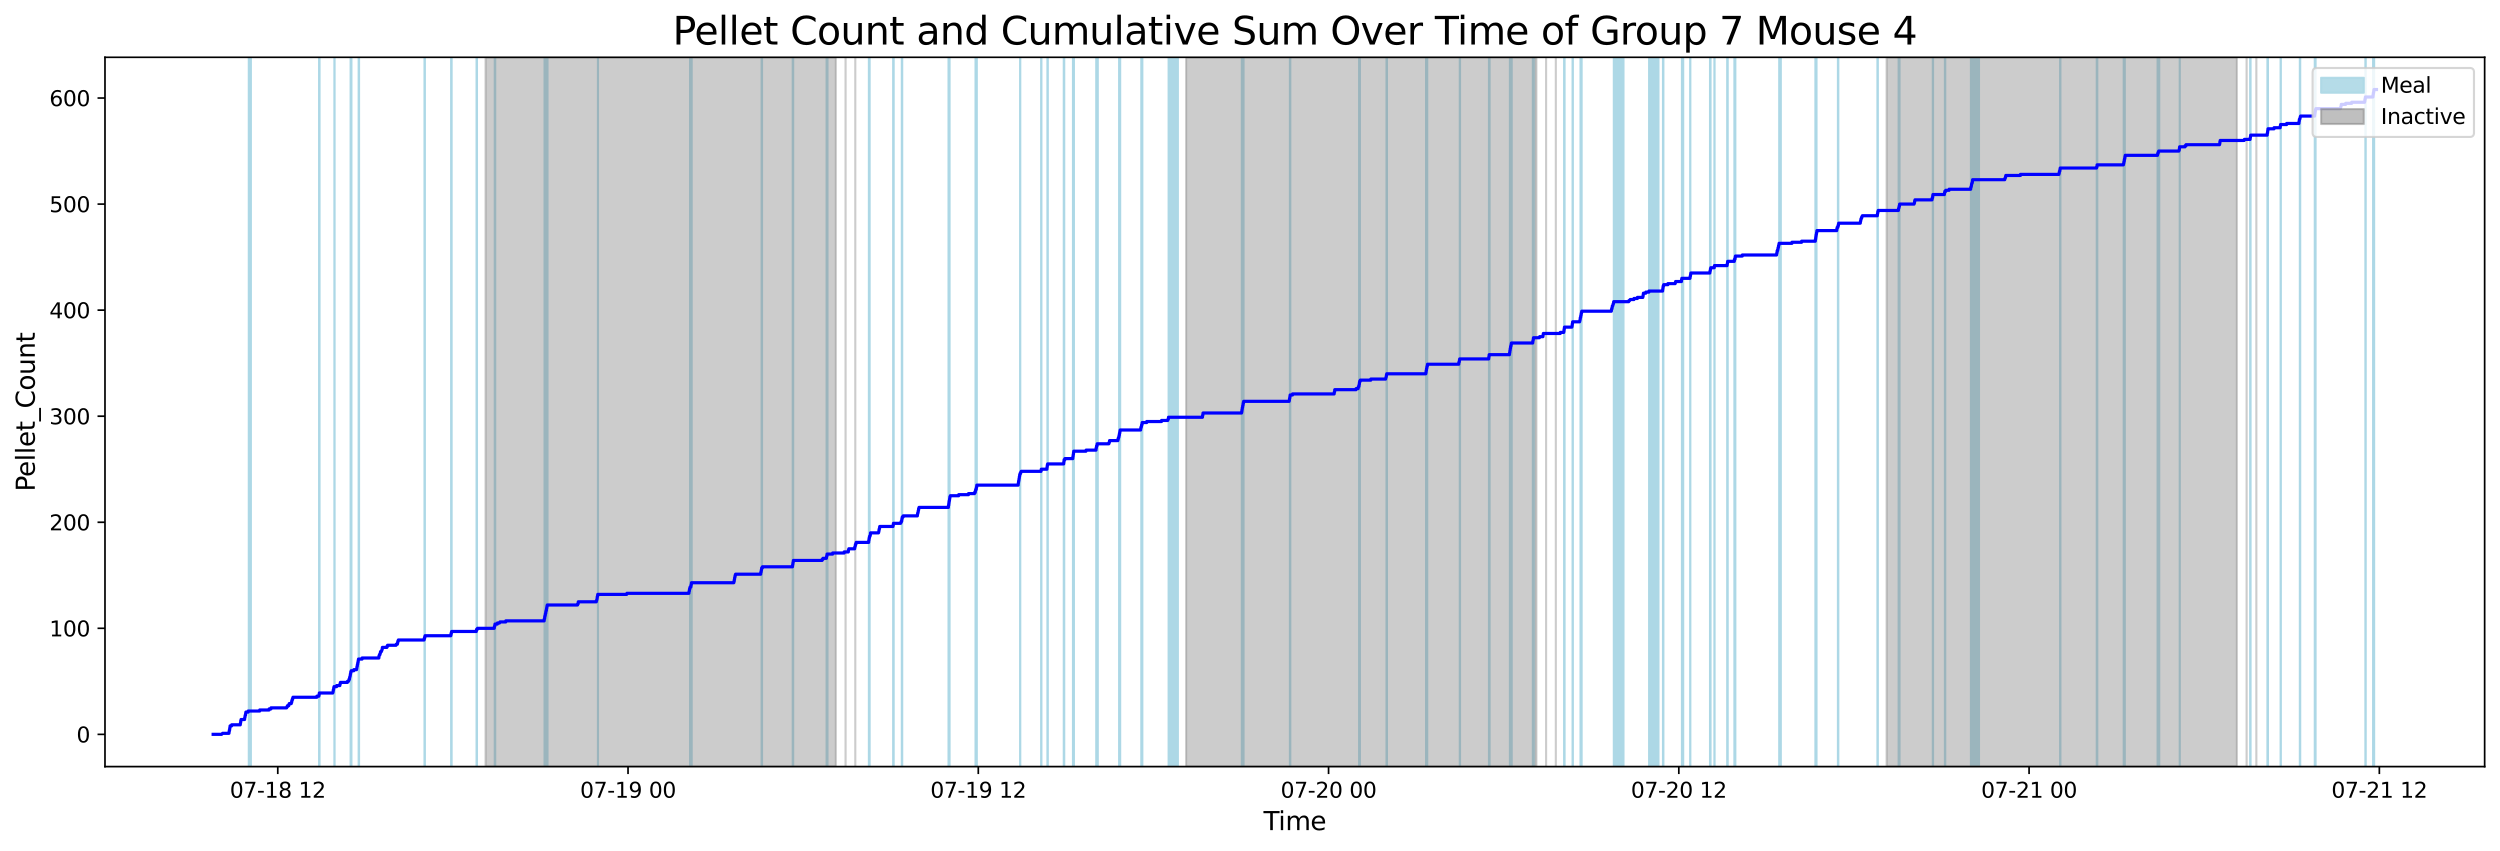 <?xml version="1.0" encoding="utf-8" standalone="no"?>
<!DOCTYPE svg PUBLIC "-//W3C//DTD SVG 1.1//EN"
  "http://www.w3.org/Graphics/SVG/1.1/DTD/svg11.dtd">
<svg xmlns:xlink="http://www.w3.org/1999/xlink" width="1172.435pt" height="399.009pt" viewBox="0 0 1172.435 399.009" xmlns="http://www.w3.org/2000/svg" version="1.1">
 <defs>
  <style type="text/css">*{stroke-linejoin: round; stroke-linecap: butt}</style>
 </defs>
 <g id="figure_1">
  <g id="patch_1">
   <path d="M 0 399.009 
L 1172.435 399.009 
L 1172.435 0 
L 0 0 
z
" style="fill: #ffffff"/>
  </g>
  <g id="axes_1">
   <g id="patch_2">
    <path d="M 49.235 359.517 
L 1165.235 359.517 
L 1165.235 26.877 
L 49.235 26.877 
z
" style="fill: #ffffff"/>
   </g>
   <g id="patch_3">
    <path d="M 117.651 359.517 
L 117.651 26.877 
L 116.684 26.877 
L 116.684 359.517 
z
" clip-path="url(#p279da79dbc)" style="fill: #add8e6; stroke: #add8e6; stroke-linejoin: miter"/>
   </g>
   <g id="patch_4">
    <path d="M 149.646 359.517 
L 149.646 26.877 
L 149.85 26.877 
L 149.85 359.517 
z
" clip-path="url(#p279da79dbc)" style="fill: #add8e6; stroke: #add8e6; stroke-linejoin: miter"/>
   </g>
   <g id="patch_5">
    <path d="M 156.905 359.517 
L 156.905 26.877 
L 156.829 26.877 
L 156.829 359.517 
z
" clip-path="url(#p279da79dbc)" style="fill: #add8e6; stroke: #add8e6; stroke-linejoin: miter"/>
   </g>
   <g id="patch_6">
    <path d="M 164.437 359.517 
L 164.437 26.877 
L 164.51 26.877 
L 164.51 359.517 
z
" clip-path="url(#p279da79dbc)" style="fill: #add8e6; stroke: #add8e6; stroke-linejoin: miter"/>
   </g>
   <g id="patch_7">
    <path d="M 164.721 359.517 
L 164.721 26.877 
L 164.799 26.877 
L 164.799 359.517 
z
" clip-path="url(#p279da79dbc)" style="fill: #add8e6; stroke: #add8e6; stroke-linejoin: miter"/>
   </g>
   <g id="patch_8">
    <path d="M 168.379 359.517 
L 168.379 26.877 
L 168.214 26.877 
L 168.214 359.517 
z
" clip-path="url(#p279da79dbc)" style="fill: #add8e6; stroke: #add8e6; stroke-linejoin: miter"/>
   </g>
   <g id="patch_9">
    <path d="M 199.087 359.517 
L 199.087 26.877 
L 199.249 26.877 
L 199.249 359.517 
z
" clip-path="url(#p279da79dbc)" style="fill: #add8e6; stroke: #add8e6; stroke-linejoin: miter"/>
   </g>
   <g id="patch_10">
    <path d="M 211.577 359.517 
L 211.577 26.877 
L 211.793 26.877 
L 211.793 359.517 
z
" clip-path="url(#p279da79dbc)" style="fill: #add8e6; stroke: #add8e6; stroke-linejoin: miter"/>
   </g>
   <g id="patch_11">
    <path d="M 223.505 359.517 
L 223.505 26.877 
L 223.676 26.877 
L 223.676 359.517 
z
" clip-path="url(#p279da79dbc)" style="fill: #add8e6; stroke: #add8e6; stroke-linejoin: miter"/>
   </g>
   <g id="patch_12">
    <path d="M 232.043 359.517 
L 232.043 26.877 
L 232.231 26.877 
L 232.231 359.517 
z
" clip-path="url(#p279da79dbc)" style="fill: #add8e6; stroke: #add8e6; stroke-linejoin: miter"/>
   </g>
   <g id="patch_13">
    <path d="M 255.392 359.517 
L 255.392 26.877 
L 255.53 26.877 
L 255.53 359.517 
z
" clip-path="url(#p279da79dbc)" style="fill: #add8e6; stroke: #add8e6; stroke-linejoin: miter"/>
   </g>
   <g id="patch_14">
    <path d="M 255.839 359.517 
L 255.839 26.877 
L 256.004 26.877 
L 256.004 359.517 
z
" clip-path="url(#p279da79dbc)" style="fill: #add8e6; stroke: #add8e6; stroke-linejoin: miter"/>
   </g>
   <g id="patch_15">
    <path d="M 256.087 359.517 
L 256.087 26.877 
L 256.219 26.877 
L 256.219 359.517 
z
" clip-path="url(#p279da79dbc)" style="fill: #add8e6; stroke: #add8e6; stroke-linejoin: miter"/>
   </g>
   <g id="patch_16">
    <path d="M 256.328 359.517 
L 256.328 26.877 
L 256.496 26.877 
L 256.496 359.517 
z
" clip-path="url(#p279da79dbc)" style="fill: #add8e6; stroke: #add8e6; stroke-linejoin: miter"/>
   </g>
   <g id="patch_17">
    <path d="M 256.638 359.517 
L 256.638 26.877 
L 256.755 26.877 
L 256.755 359.517 
z
" clip-path="url(#p279da79dbc)" style="fill: #add8e6; stroke: #add8e6; stroke-linejoin: miter"/>
   </g>
   <g id="patch_18">
    <path d="M 280.423 359.517 
L 280.423 26.877 
L 280.433 26.877 
L 280.433 359.517 
z
" clip-path="url(#p279da79dbc)" style="fill: #add8e6; stroke: #add8e6; stroke-linejoin: miter"/>
   </g>
   <g id="patch_19">
    <path d="M 323.632 359.517 
L 323.632 26.877 
L 323.732 26.877 
L 323.732 359.517 
z
" clip-path="url(#p279da79dbc)" style="fill: #add8e6; stroke: #add8e6; stroke-linejoin: miter"/>
   </g>
   <g id="patch_20">
    <path d="M 324.372 359.517 
L 324.372 26.877 
L 324.365 26.877 
L 324.365 359.517 
z
" clip-path="url(#p279da79dbc)" style="fill: #add8e6; stroke: #add8e6; stroke-linejoin: miter"/>
   </g>
   <g id="patch_21">
    <path d="M 357.189 359.517 
L 357.189 26.877 
L 357.364 26.877 
L 357.364 359.517 
z
" clip-path="url(#p279da79dbc)" style="fill: #add8e6; stroke: #add8e6; stroke-linejoin: miter"/>
   </g>
   <g id="patch_22">
    <path d="M 371.779 359.517 
L 371.779 26.877 
L 371.973 26.877 
L 371.973 359.517 
z
" clip-path="url(#p279da79dbc)" style="fill: #add8e6; stroke: #add8e6; stroke-linejoin: miter"/>
   </g>
   <g id="patch_23">
    <path d="M 387.669 359.517 
L 387.669 26.877 
L 387.809 26.877 
L 387.809 359.517 
z
" clip-path="url(#p279da79dbc)" style="fill: #add8e6; stroke: #add8e6; stroke-linejoin: miter"/>
   </g>
   <g id="patch_24">
    <path d="M 387.987 359.517 
L 387.987 26.877 
L 388.064 26.877 
L 388.064 359.517 
z
" clip-path="url(#p279da79dbc)" style="fill: #add8e6; stroke: #add8e6; stroke-linejoin: miter"/>
   </g>
   <g id="patch_25">
    <path d="M 407.493 359.517 
L 407.493 26.877 
L 407.613 26.877 
L 407.613 359.517 
z
" clip-path="url(#p279da79dbc)" style="fill: #add8e6; stroke: #add8e6; stroke-linejoin: miter"/>
   </g>
   <g id="patch_26">
    <path d="M 407.736 359.517 
L 407.736 26.877 
L 407.782 26.877 
L 407.782 359.517 
z
" clip-path="url(#p279da79dbc)" style="fill: #add8e6; stroke: #add8e6; stroke-linejoin: miter"/>
   </g>
   <g id="patch_27">
    <path d="M 418.874 359.517 
L 418.874 26.877 
L 419.102 26.877 
L 419.102 359.517 
z
" clip-path="url(#p279da79dbc)" style="fill: #add8e6; stroke: #add8e6; stroke-linejoin: miter"/>
   </g>
   <g id="patch_28">
    <path d="M 422.937 359.517 
L 422.937 26.877 
L 423.1 26.877 
L 423.1 359.517 
z
" clip-path="url(#p279da79dbc)" style="fill: #add8e6; stroke: #add8e6; stroke-linejoin: miter"/>
   </g>
   <g id="patch_29">
    <path d="M 444.842 359.517 
L 444.842 26.877 
L 445.055 26.877 
L 445.055 359.517 
z
" clip-path="url(#p279da79dbc)" style="fill: #add8e6; stroke: #add8e6; stroke-linejoin: miter"/>
   </g>
   <g id="patch_30">
    <path d="M 445.139 359.517 
L 445.139 26.877 
L 445.304 26.877 
L 445.304 359.517 
z
" clip-path="url(#p279da79dbc)" style="fill: #add8e6; stroke: #add8e6; stroke-linejoin: miter"/>
   </g>
   <g id="patch_31">
    <path d="M 457.507 359.517 
L 457.507 26.877 
L 457.689 26.877 
L 457.689 359.517 
z
" clip-path="url(#p279da79dbc)" style="fill: #add8e6; stroke: #add8e6; stroke-linejoin: miter"/>
   </g>
   <g id="patch_32">
    <path d="M 457.945 359.517 
L 457.945 26.877 
L 458.088 26.877 
L 458.088 359.517 
z
" clip-path="url(#p279da79dbc)" style="fill: #add8e6; stroke: #add8e6; stroke-linejoin: miter"/>
   </g>
   <g id="patch_33">
    <path d="M 478.41 359.517 
L 478.41 26.877 
L 478.471 26.877 
L 478.471 359.517 
z
" clip-path="url(#p279da79dbc)" style="fill: #add8e6; stroke: #add8e6; stroke-linejoin: miter"/>
   </g>
   <g id="patch_34">
    <path d="M 488.279 359.517 
L 488.279 26.877 
L 488.383 26.877 
L 488.383 359.517 
z
" clip-path="url(#p279da79dbc)" style="fill: #add8e6; stroke: #add8e6; stroke-linejoin: miter"/>
   </g>
   <g id="patch_35">
    <path d="M 491.224 359.517 
L 491.224 26.877 
L 491.385 26.877 
L 491.385 359.517 
z
" clip-path="url(#p279da79dbc)" style="fill: #add8e6; stroke: #add8e6; stroke-linejoin: miter"/>
   </g>
   <g id="patch_36">
    <path d="M 498.889 359.517 
L 498.889 26.877 
L 499.086 26.877 
L 499.086 359.517 
z
" clip-path="url(#p279da79dbc)" style="fill: #add8e6; stroke: #add8e6; stroke-linejoin: miter"/>
   </g>
   <g id="patch_37">
    <path d="M 503.2 359.517 
L 503.2 26.877 
L 503.256 26.877 
L 503.256 359.517 
z
" clip-path="url(#p279da79dbc)" style="fill: #add8e6; stroke: #add8e6; stroke-linejoin: miter"/>
   </g>
   <g id="patch_38">
    <path d="M 503.497 359.517 
L 503.497 26.877 
L 503.629 26.877 
L 503.629 359.517 
z
" clip-path="url(#p279da79dbc)" style="fill: #add8e6; stroke: #add8e6; stroke-linejoin: miter"/>
   </g>
   <g id="patch_39">
    <path d="M 514.12 359.517 
L 514.12 26.877 
L 514.323 26.877 
L 514.323 359.517 
z
" clip-path="url(#p279da79dbc)" style="fill: #add8e6; stroke: #add8e6; stroke-linejoin: miter"/>
   </g>
   <g id="patch_40">
    <path d="M 514.825 359.517 
L 514.825 26.877 
L 514.613 26.877 
L 514.613 359.517 
z
" clip-path="url(#p279da79dbc)" style="fill: #add8e6; stroke: #add8e6; stroke-linejoin: miter"/>
   </g>
   <g id="patch_41">
    <path d="M 524.85 359.517 
L 524.85 26.877 
L 524.992 26.877 
L 524.992 359.517 
z
" clip-path="url(#p279da79dbc)" style="fill: #add8e6; stroke: #add8e6; stroke-linejoin: miter"/>
   </g>
   <g id="patch_42">
    <path d="M 525.106 359.517 
L 525.106 26.877 
L 525.323 26.877 
L 525.323 359.517 
z
" clip-path="url(#p279da79dbc)" style="fill: #add8e6; stroke: #add8e6; stroke-linejoin: miter"/>
   </g>
   <g id="patch_43">
    <path d="M 535.248 359.517 
L 535.248 26.877 
L 535.433 26.877 
L 535.433 359.517 
z
" clip-path="url(#p279da79dbc)" style="fill: #add8e6; stroke: #add8e6; stroke-linejoin: miter"/>
   </g>
   <g id="patch_44">
    <path d="M 535.639 359.517 
L 535.639 26.877 
L 535.723 26.877 
L 535.723 359.517 
z
" clip-path="url(#p279da79dbc)" style="fill: #add8e6; stroke: #add8e6; stroke-linejoin: miter"/>
   </g>
   <g id="patch_45">
    <path d="M 552.388 359.517 
L 552.388 26.877 
L 548.064 26.877 
L 548.064 359.517 
z
" clip-path="url(#p279da79dbc)" style="fill: #add8e6; stroke: #add8e6; stroke-linejoin: miter"/>
   </g>
   <g id="patch_46">
    <path d="M 582.387 359.517 
L 582.387 26.877 
L 582.521 26.877 
L 582.521 359.517 
z
" clip-path="url(#p279da79dbc)" style="fill: #add8e6; stroke: #add8e6; stroke-linejoin: miter"/>
   </g>
   <g id="patch_47">
    <path d="M 582.67 359.517 
L 582.67 26.877 
L 582.88 26.877 
L 582.88 359.517 
z
" clip-path="url(#p279da79dbc)" style="fill: #add8e6; stroke: #add8e6; stroke-linejoin: miter"/>
   </g>
   <g id="patch_48">
    <path d="M 582.975 359.517 
L 582.975 26.877 
L 583.177 26.877 
L 583.177 359.517 
z
" clip-path="url(#p279da79dbc)" style="fill: #add8e6; stroke: #add8e6; stroke-linejoin: miter"/>
   </g>
   <g id="patch_49">
    <path d="M 604.944 359.517 
L 604.944 26.877 
L 605.109 26.877 
L 605.109 359.517 
z
" clip-path="url(#p279da79dbc)" style="fill: #add8e6; stroke: #add8e6; stroke-linejoin: miter"/>
   </g>
   <g id="patch_50">
    <path d="M 637.397 359.517 
L 637.397 26.877 
L 637.565 26.877 
L 637.565 359.517 
z
" clip-path="url(#p279da79dbc)" style="fill: #add8e6; stroke: #add8e6; stroke-linejoin: miter"/>
   </g>
   <g id="patch_51">
    <path d="M 637.651 359.517 
L 637.651 26.877 
L 637.74 26.877 
L 637.74 359.517 
z
" clip-path="url(#p279da79dbc)" style="fill: #add8e6; stroke: #add8e6; stroke-linejoin: miter"/>
   </g>
   <g id="patch_52">
    <path d="M 650.252 359.517 
L 650.252 26.877 
L 650.434 26.877 
L 650.434 359.517 
z
" clip-path="url(#p279da79dbc)" style="fill: #add8e6; stroke: #add8e6; stroke-linejoin: miter"/>
   </g>
   <g id="patch_53">
    <path d="M 668.792 359.517 
L 668.792 26.877 
L 668.989 26.877 
L 668.989 359.517 
z
" clip-path="url(#p279da79dbc)" style="fill: #add8e6; stroke: #add8e6; stroke-linejoin: miter"/>
   </g>
   <g id="patch_54">
    <path d="M 669.122 359.517 
L 669.122 26.877 
L 669.317 26.877 
L 669.317 359.517 
z
" clip-path="url(#p279da79dbc)" style="fill: #add8e6; stroke: #add8e6; stroke-linejoin: miter"/>
   </g>
   <g id="patch_55">
    <path d="M 684.703 359.517 
L 684.703 26.877 
L 684.61 26.877 
L 684.61 359.517 
z
" clip-path="url(#p279da79dbc)" style="fill: #add8e6; stroke: #add8e6; stroke-linejoin: miter"/>
   </g>
   <g id="patch_56">
    <path d="M 698.295 359.517 
L 698.295 26.877 
L 698.308 26.877 
L 698.308 359.517 
z
" clip-path="url(#p279da79dbc)" style="fill: #add8e6; stroke: #add8e6; stroke-linejoin: miter"/>
   </g>
   <g id="patch_57">
    <path d="M 698.563 359.517 
L 698.563 26.877 
L 698.492 26.877 
L 698.492 359.517 
z
" clip-path="url(#p279da79dbc)" style="fill: #add8e6; stroke: #add8e6; stroke-linejoin: miter"/>
   </g>
   <g id="patch_58">
    <path d="M 708.12 359.517 
L 708.12 26.877 
L 708.22 26.877 
L 708.22 359.517 
z
" clip-path="url(#p279da79dbc)" style="fill: #add8e6; stroke: #add8e6; stroke-linejoin: miter"/>
   </g>
   <g id="patch_59">
    <path d="M 708.499 359.517 
L 708.499 26.877 
L 708.721 26.877 
L 708.721 359.517 
z
" clip-path="url(#p279da79dbc)" style="fill: #add8e6; stroke: #add8e6; stroke-linejoin: miter"/>
   </g>
   <g id="patch_60">
    <path d="M 708.76 359.517 
L 708.76 26.877 
L 708.896 26.877 
L 708.896 359.517 
z
" clip-path="url(#p279da79dbc)" style="fill: #add8e6; stroke: #add8e6; stroke-linejoin: miter"/>
   </g>
   <g id="patch_61">
    <path d="M 718.87 359.517 
L 718.87 26.877 
L 719.005 26.877 
L 719.005 359.517 
z
" clip-path="url(#p279da79dbc)" style="fill: #add8e6; stroke: #add8e6; stroke-linejoin: miter"/>
   </g>
   <g id="patch_62">
    <path d="M 719.242 359.517 
L 719.242 26.877 
L 719.297 26.877 
L 719.297 359.517 
z
" clip-path="url(#p279da79dbc)" style="fill: #add8e6; stroke: #add8e6; stroke-linejoin: miter"/>
   </g>
   <g id="patch_63">
    <path d="M 733.53 359.517 
L 733.53 26.877 
L 733.738 26.877 
L 733.738 359.517 
z
" clip-path="url(#p279da79dbc)" style="fill: #add8e6; stroke: #add8e6; stroke-linejoin: miter"/>
   </g>
   <g id="patch_64">
    <path d="M 737.508 359.517 
L 737.508 26.877 
L 737.624 26.877 
L 737.624 359.517 
z
" clip-path="url(#p279da79dbc)" style="fill: #add8e6; stroke: #add8e6; stroke-linejoin: miter"/>
   </g>
   <g id="patch_65">
    <path d="M 741.226 359.517 
L 741.226 26.877 
L 741.433 26.877 
L 741.433 359.517 
z
" clip-path="url(#p279da79dbc)" style="fill: #add8e6; stroke: #add8e6; stroke-linejoin: miter"/>
   </g>
   <g id="patch_66">
    <path d="M 741.524 359.517 
L 741.524 26.877 
L 741.733 26.877 
L 741.733 359.517 
z
" clip-path="url(#p279da79dbc)" style="fill: #add8e6; stroke: #add8e6; stroke-linejoin: miter"/>
   </g>
   <g id="patch_67">
    <path d="M 761.365 359.517 
L 761.365 26.877 
L 756.848 26.877 
L 756.848 359.517 
z
" clip-path="url(#p279da79dbc)" style="fill: #add8e6; stroke: #add8e6; stroke-linejoin: miter"/>
   </g>
   <g id="patch_68">
    <path d="M 777.763 359.517 
L 777.763 26.877 
L 773.391 26.877 
L 773.391 359.517 
z
" clip-path="url(#p279da79dbc)" style="fill: #add8e6; stroke: #add8e6; stroke-linejoin: miter"/>
   </g>
   <g id="patch_69">
    <path d="M 779.902 359.517 
L 779.902 26.877 
L 780.078 26.877 
L 780.078 359.517 
z
" clip-path="url(#p279da79dbc)" style="fill: #add8e6; stroke: #add8e6; stroke-linejoin: miter"/>
   </g>
   <g id="patch_70">
    <path d="M 789.364 359.517 
L 789.364 26.877 
L 788.792 26.877 
L 788.792 359.517 
z
" clip-path="url(#p279da79dbc)" style="fill: #add8e6; stroke: #add8e6; stroke-linejoin: miter"/>
   </g>
   <g id="patch_71">
    <path d="M 792.65 359.517 
L 792.65 26.877 
L 792.716 26.877 
L 792.716 359.517 
z
" clip-path="url(#p279da79dbc)" style="fill: #add8e6; stroke: #add8e6; stroke-linejoin: miter"/>
   </g>
   <g id="patch_72">
    <path d="M 801.962 359.517 
L 801.962 26.877 
L 802.188 26.877 
L 802.188 359.517 
z
" clip-path="url(#p279da79dbc)" style="fill: #add8e6; stroke: #add8e6; stroke-linejoin: miter"/>
   </g>
   <g id="patch_73">
    <path d="M 804.017 359.517 
L 804.017 26.877 
L 804.085 26.877 
L 804.085 359.517 
z
" clip-path="url(#p279da79dbc)" style="fill: #add8e6; stroke: #add8e6; stroke-linejoin: miter"/>
   </g>
   <g id="patch_74">
    <path d="M 810.017 359.517 
L 810.017 26.877 
L 810.24 26.877 
L 810.24 359.517 
z
" clip-path="url(#p279da79dbc)" style="fill: #add8e6; stroke: #add8e6; stroke-linejoin: miter"/>
   </g>
   <g id="patch_75">
    <path d="M 813.396 359.517 
L 813.396 26.877 
L 813.467 26.877 
L 813.467 359.517 
z
" clip-path="url(#p279da79dbc)" style="fill: #add8e6; stroke: #add8e6; stroke-linejoin: miter"/>
   </g>
   <g id="patch_76">
    <path d="M 813.693 359.517 
L 813.693 26.877 
L 813.823 26.877 
L 813.823 359.517 
z
" clip-path="url(#p279da79dbc)" style="fill: #add8e6; stroke: #add8e6; stroke-linejoin: miter"/>
   </g>
   <g id="patch_77">
    <path d="M 835.151 359.517 
L 835.151 26.877 
L 834.409 26.877 
L 834.409 359.517 
z
" clip-path="url(#p279da79dbc)" style="fill: #add8e6; stroke: #add8e6; stroke-linejoin: miter"/>
   </g>
   <g id="patch_78">
    <path d="M 851.382 359.517 
L 851.382 26.877 
L 851.605 26.877 
L 851.605 359.517 
z
" clip-path="url(#p279da79dbc)" style="fill: #add8e6; stroke: #add8e6; stroke-linejoin: miter"/>
   </g>
   <g id="patch_79">
    <path d="M 851.752 359.517 
L 851.752 26.877 
L 851.89 26.877 
L 851.89 359.517 
z
" clip-path="url(#p279da79dbc)" style="fill: #add8e6; stroke: #add8e6; stroke-linejoin: miter"/>
   </g>
   <g id="patch_80">
    <path d="M 861.948 359.517 
L 861.948 26.877 
L 862.116 26.877 
L 862.116 359.517 
z
" clip-path="url(#p279da79dbc)" style="fill: #add8e6; stroke: #add8e6; stroke-linejoin: miter"/>
   </g>
   <g id="patch_81">
    <path d="M 880.481 359.517 
L 880.481 26.877 
L 880.645 26.877 
L 880.645 359.517 
z
" clip-path="url(#p279da79dbc)" style="fill: #add8e6; stroke: #add8e6; stroke-linejoin: miter"/>
   </g>
   <g id="patch_82">
    <path d="M 890.421 359.517 
L 890.421 26.877 
L 890.559 26.877 
L 890.559 359.517 
z
" clip-path="url(#p279da79dbc)" style="fill: #add8e6; stroke: #add8e6; stroke-linejoin: miter"/>
   </g>
   <g id="patch_83">
    <path d="M 890.706 359.517 
L 890.706 26.877 
L 890.827 26.877 
L 890.827 359.517 
z
" clip-path="url(#p279da79dbc)" style="fill: #add8e6; stroke: #add8e6; stroke-linejoin: miter"/>
   </g>
   <g id="patch_84">
    <path d="M 906.445 359.517 
L 906.445 26.877 
L 906.542 26.877 
L 906.542 359.517 
z
" clip-path="url(#p279da79dbc)" style="fill: #add8e6; stroke: #add8e6; stroke-linejoin: miter"/>
   </g>
   <g id="patch_85">
    <path d="M 912.256 359.517 
L 912.256 26.877 
L 912.123 26.877 
L 912.123 359.517 
z
" clip-path="url(#p279da79dbc)" style="fill: #add8e6; stroke: #add8e6; stroke-linejoin: miter"/>
   </g>
   <g id="patch_86">
    <path d="M 924.321 359.517 
L 924.321 26.877 
L 924.342 26.877 
L 924.342 359.517 
z
" clip-path="url(#p279da79dbc)" style="fill: #add8e6; stroke: #add8e6; stroke-linejoin: miter"/>
   </g>
   <g id="patch_87">
    <path d="M 924.579 359.517 
L 924.579 26.877 
L 924.652 26.877 
L 924.652 359.517 
z
" clip-path="url(#p279da79dbc)" style="fill: #add8e6; stroke: #add8e6; stroke-linejoin: miter"/>
   </g>
   <g id="patch_88">
    <path d="M 928.088 359.517 
L 928.088 26.877 
L 925.161 26.877 
L 925.161 359.517 
z
" clip-path="url(#p279da79dbc)" style="fill: #add8e6; stroke: #add8e6; stroke-linejoin: miter"/>
   </g>
   <g id="patch_89">
    <path d="M 966.154 359.517 
L 966.154 26.877 
L 966.267 26.877 
L 966.267 359.517 
z
" clip-path="url(#p279da79dbc)" style="fill: #add8e6; stroke: #add8e6; stroke-linejoin: miter"/>
   </g>
   <g id="patch_90">
    <path d="M 983.342 359.517 
L 983.342 26.877 
L 983.558 26.877 
L 983.558 359.517 
z
" clip-path="url(#p279da79dbc)" style="fill: #add8e6; stroke: #add8e6; stroke-linejoin: miter"/>
   </g>
   <g id="patch_91">
    <path d="M 995.98 359.517 
L 995.98 26.877 
L 996.133 26.877 
L 996.133 359.517 
z
" clip-path="url(#p279da79dbc)" style="fill: #add8e6; stroke: #add8e6; stroke-linejoin: miter"/>
   </g>
   <g id="patch_92">
    <path d="M 996.271 359.517 
L 996.271 26.877 
L 996.453 26.877 
L 996.453 359.517 
z
" clip-path="url(#p279da79dbc)" style="fill: #add8e6; stroke: #add8e6; stroke-linejoin: miter"/>
   </g>
   <g id="patch_93">
    <path d="M 1011.865 359.517 
L 1011.865 26.877 
L 1012.071 26.877 
L 1012.071 359.517 
z
" clip-path="url(#p279da79dbc)" style="fill: #add8e6; stroke: #add8e6; stroke-linejoin: miter"/>
   </g>
   <g id="patch_94">
    <path d="M 1012.486 359.517 
L 1012.486 26.877 
L 1012.616 26.877 
L 1012.616 359.517 
z
" clip-path="url(#p279da79dbc)" style="fill: #add8e6; stroke: #add8e6; stroke-linejoin: miter"/>
   </g>
   <g id="patch_95">
    <path d="M 1022.26 359.517 
L 1022.26 26.877 
L 1022.248 26.877 
L 1022.248 359.517 
z
" clip-path="url(#p279da79dbc)" style="fill: #add8e6; stroke: #add8e6; stroke-linejoin: miter"/>
   </g>
   <g id="patch_96">
    <path d="M 1055.273 359.517 
L 1055.273 26.877 
L 1055.444 26.877 
L 1055.444 359.517 
z
" clip-path="url(#p279da79dbc)" style="fill: #add8e6; stroke: #add8e6; stroke-linejoin: miter"/>
   </g>
   <g id="patch_97">
    <path d="M 1063.377 359.517 
L 1063.377 26.877 
L 1063.604 26.877 
L 1063.604 359.517 
z
" clip-path="url(#p279da79dbc)" style="fill: #add8e6; stroke: #add8e6; stroke-linejoin: miter"/>
   </g>
   <g id="patch_98">
    <path d="M 1069.553 359.517 
L 1069.553 26.877 
L 1069.651 26.877 
L 1069.651 359.517 
z
" clip-path="url(#p279da79dbc)" style="fill: #add8e6; stroke: #add8e6; stroke-linejoin: miter"/>
   </g>
   <g id="patch_99">
    <path d="M 1078.57 359.517 
L 1078.57 26.877 
L 1078.729 26.877 
L 1078.729 359.517 
z
" clip-path="url(#p279da79dbc)" style="fill: #add8e6; stroke: #add8e6; stroke-linejoin: miter"/>
   </g>
   <g id="patch_100">
    <path d="M 1085.574 359.517 
L 1085.574 26.877 
L 1085.685 26.877 
L 1085.685 359.517 
z
" clip-path="url(#p279da79dbc)" style="fill: #add8e6; stroke: #add8e6; stroke-linejoin: miter"/>
   </g>
   <g id="patch_101">
    <path d="M 1085.876 359.517 
L 1085.876 26.877 
L 1085.918 26.877 
L 1085.918 359.517 
z
" clip-path="url(#p279da79dbc)" style="fill: #add8e6; stroke: #add8e6; stroke-linejoin: miter"/>
   </g>
   <g id="patch_102">
    <path d="M 1109.312 359.517 
L 1109.312 26.877 
L 1109.447 26.877 
L 1109.447 359.517 
z
" clip-path="url(#p279da79dbc)" style="fill: #add8e6; stroke: #add8e6; stroke-linejoin: miter"/>
   </g>
   <g id="patch_103">
    <path d="M 1112.934 359.517 
L 1112.934 26.877 
L 1113.131 26.877 
L 1113.131 359.517 
z
" clip-path="url(#p279da79dbc)" style="fill: #add8e6; stroke: #add8e6; stroke-linejoin: miter"/>
   </g>
   <g id="patch_104">
    <path d="M 1113.199 359.517 
L 1113.199 26.877 
L 1113.403 26.877 
L 1113.403 359.517 
z
" clip-path="url(#p279da79dbc)" style="fill: #add8e6; stroke: #add8e6; stroke-linejoin: miter"/>
   </g>
   <g id="patch_105">
    <path d="M 227.723 359.517 
L 227.723 26.877 
L 391.987 26.877 
L 391.987 359.517 
z
" clip-path="url(#p279da79dbc)" style="fill: #808080; opacity: 0.4; stroke: #808080; stroke-linejoin: miter"/>
   </g>
   <g id="patch_106">
    <path d="M 396.55 26.877 
L 396.55 26.877 
L 396.55 359.517 
" clip-path="url(#p279da79dbc)" style="fill: #808080; opacity: 0.4; stroke: #808080; stroke-linejoin: miter"/>
   </g>
   <g id="patch_107">
    <path d="M 401.112 26.877 
L 401.112 26.877 
L 401.112 359.517 
" clip-path="url(#p279da79dbc)" style="fill: #808080; opacity: 0.4; stroke: #808080; stroke-linejoin: miter"/>
   </g>
   <g id="patch_108">
    <path d="M 556.25 359.517 
L 556.25 26.877 
L 720.514 26.877 
L 720.514 359.517 
z
" clip-path="url(#p279da79dbc)" style="fill: #808080; opacity: 0.4; stroke: #808080; stroke-linejoin: miter"/>
   </g>
   <g id="patch_109">
    <path d="M 725.077 26.877 
L 725.077 26.877 
L 725.077 359.517 
" clip-path="url(#p279da79dbc)" style="fill: #808080; opacity: 0.4; stroke: #808080; stroke-linejoin: miter"/>
   </g>
   <g id="patch_110">
    <path d="M 729.64 26.877 
L 729.64 26.877 
L 729.64 359.517 
" clip-path="url(#p279da79dbc)" style="fill: #808080; opacity: 0.4; stroke: #808080; stroke-linejoin: miter"/>
   </g>
   <g id="patch_111">
    <path d="M 884.778 359.517 
L 884.778 26.877 
L 1049.042 26.877 
L 1049.042 359.517 
z
" clip-path="url(#p279da79dbc)" style="fill: #808080; opacity: 0.4; stroke: #808080; stroke-linejoin: miter"/>
   </g>
   <g id="patch_112">
    <path d="M 1053.605 26.877 
L 1053.605 26.877 
L 1053.605 359.517 
" clip-path="url(#p279da79dbc)" style="fill: #808080; opacity: 0.4; stroke: #808080; stroke-linejoin: miter"/>
   </g>
   <g id="patch_113">
    <path d="M 1058.168 26.877 
L 1058.168 26.877 
L 1058.168 359.517 
" clip-path="url(#p279da79dbc)" style="fill: #808080; opacity: 0.4; stroke: #808080; stroke-linejoin: miter"/>
   </g>
   <g id="matplotlib.axis_1">
    <g id="xtick_1">
     <g id="line2d_1">
      <defs>
       <path id="mb5caa1422e" d="M 0 0 
L 0 3.5 
" style="stroke: #000000; stroke-width: 0.8"/>
      </defs>
      <g>
       <use xlink:href="#mb5caa1422e" x="130.267" y="359.517" style="stroke: #000000; stroke-width: 0.8"/>
      </g>
     </g>
     <g id="text_1">
      <!-- 07-18 12 -->
      <g transform="translate(107.787 374.116) scale(0.1 -0.1)">
       <defs>
        <path id="DejaVuSans-30" d="M 2034 4250 
Q 1547 4250 1301 3770 
Q 1056 3291 1056 2328 
Q 1056 1369 1301 889 
Q 1547 409 2034 409 
Q 2525 409 2770 889 
Q 3016 1369 3016 2328 
Q 3016 3291 2770 3770 
Q 2525 4250 2034 4250 
z
M 2034 4750 
Q 2819 4750 3233 4129 
Q 3647 3509 3647 2328 
Q 3647 1150 3233 529 
Q 2819 -91 2034 -91 
Q 1250 -91 836 529 
Q 422 1150 422 2328 
Q 422 3509 836 4129 
Q 1250 4750 2034 4750 
z
" transform="scale(0.016)"/>
        <path id="DejaVuSans-37" d="M 525 4666 
L 3525 4666 
L 3525 4397 
L 1831 0 
L 1172 0 
L 2766 4134 
L 525 4134 
L 525 4666 
z
" transform="scale(0.016)"/>
        <path id="DejaVuSans-2d" d="M 313 2009 
L 1997 2009 
L 1997 1497 
L 313 1497 
L 313 2009 
z
" transform="scale(0.016)"/>
        <path id="DejaVuSans-31" d="M 794 531 
L 1825 531 
L 1825 4091 
L 703 3866 
L 703 4441 
L 1819 4666 
L 2450 4666 
L 2450 531 
L 3481 531 
L 3481 0 
L 794 0 
L 794 531 
z
" transform="scale(0.016)"/>
        <path id="DejaVuSans-38" d="M 2034 2216 
Q 1584 2216 1326 1975 
Q 1069 1734 1069 1313 
Q 1069 891 1326 650 
Q 1584 409 2034 409 
Q 2484 409 2743 651 
Q 3003 894 3003 1313 
Q 3003 1734 2745 1975 
Q 2488 2216 2034 2216 
z
M 1403 2484 
Q 997 2584 770 2862 
Q 544 3141 544 3541 
Q 544 4100 942 4425 
Q 1341 4750 2034 4750 
Q 2731 4750 3128 4425 
Q 3525 4100 3525 3541 
Q 3525 3141 3298 2862 
Q 3072 2584 2669 2484 
Q 3125 2378 3379 2068 
Q 3634 1759 3634 1313 
Q 3634 634 3220 271 
Q 2806 -91 2034 -91 
Q 1263 -91 848 271 
Q 434 634 434 1313 
Q 434 1759 690 2068 
Q 947 2378 1403 2484 
z
M 1172 3481 
Q 1172 3119 1398 2916 
Q 1625 2713 2034 2713 
Q 2441 2713 2670 2916 
Q 2900 3119 2900 3481 
Q 2900 3844 2670 4047 
Q 2441 4250 2034 4250 
Q 1625 4250 1398 4047 
Q 1172 3844 1172 3481 
z
" transform="scale(0.016)"/>
        <path id="DejaVuSans-20" transform="scale(0.016)"/>
        <path id="DejaVuSans-32" d="M 1228 531 
L 3431 531 
L 3431 0 
L 469 0 
L 469 531 
Q 828 903 1448 1529 
Q 2069 2156 2228 2338 
Q 2531 2678 2651 2914 
Q 2772 3150 2772 3378 
Q 2772 3750 2511 3984 
Q 2250 4219 1831 4219 
Q 1534 4219 1204 4116 
Q 875 4013 500 3803 
L 500 4441 
Q 881 4594 1212 4672 
Q 1544 4750 1819 4750 
Q 2544 4750 2975 4387 
Q 3406 4025 3406 3419 
Q 3406 3131 3298 2873 
Q 3191 2616 2906 2266 
Q 2828 2175 2409 1742 
Q 1991 1309 1228 531 
z
" transform="scale(0.016)"/>
       </defs>
       <use xlink:href="#DejaVuSans-30"/>
       <use xlink:href="#DejaVuSans-37" x="63.623"/>
       <use xlink:href="#DejaVuSans-2d" x="127.246"/>
       <use xlink:href="#DejaVuSans-31" x="163.33"/>
       <use xlink:href="#DejaVuSans-38" x="226.953"/>
       <use xlink:href="#DejaVuSans-20" x="290.576"/>
       <use xlink:href="#DejaVuSans-31" x="322.363"/>
       <use xlink:href="#DejaVuSans-32" x="385.986"/>
      </g>
     </g>
    </g>
    <g id="xtick_2">
     <g id="line2d_2">
      <g>
       <use xlink:href="#mb5caa1422e" x="294.531" y="359.517" style="stroke: #000000; stroke-width: 0.8"/>
      </g>
     </g>
     <g id="text_2">
      <!-- 07-19 00 -->
      <g transform="translate(272.051 374.116) scale(0.1 -0.1)">
       <defs>
        <path id="DejaVuSans-39" d="M 703 97 
L 703 672 
Q 941 559 1184 500 
Q 1428 441 1663 441 
Q 2288 441 2617 861 
Q 2947 1281 2994 2138 
Q 2813 1869 2534 1725 
Q 2256 1581 1919 1581 
Q 1219 1581 811 2004 
Q 403 2428 403 3163 
Q 403 3881 828 4315 
Q 1253 4750 1959 4750 
Q 2769 4750 3195 4129 
Q 3622 3509 3622 2328 
Q 3622 1225 3098 567 
Q 2575 -91 1691 -91 
Q 1453 -91 1209 -44 
Q 966 3 703 97 
z
M 1959 2075 
Q 2384 2075 2632 2365 
Q 2881 2656 2881 3163 
Q 2881 3666 2632 3958 
Q 2384 4250 1959 4250 
Q 1534 4250 1286 3958 
Q 1038 3666 1038 3163 
Q 1038 2656 1286 2365 
Q 1534 2075 1959 2075 
z
" transform="scale(0.016)"/>
       </defs>
       <use xlink:href="#DejaVuSans-30"/>
       <use xlink:href="#DejaVuSans-37" x="63.623"/>
       <use xlink:href="#DejaVuSans-2d" x="127.246"/>
       <use xlink:href="#DejaVuSans-31" x="163.33"/>
       <use xlink:href="#DejaVuSans-39" x="226.953"/>
       <use xlink:href="#DejaVuSans-20" x="290.576"/>
       <use xlink:href="#DejaVuSans-30" x="322.363"/>
       <use xlink:href="#DejaVuSans-30" x="385.986"/>
      </g>
     </g>
    </g>
    <g id="xtick_3">
     <g id="line2d_3">
      <g>
       <use xlink:href="#mb5caa1422e" x="458.795" y="359.517" style="stroke: #000000; stroke-width: 0.8"/>
      </g>
     </g>
     <g id="text_3">
      <!-- 07-19 12 -->
      <g transform="translate(436.314 374.116) scale(0.1 -0.1)">
       <use xlink:href="#DejaVuSans-30"/>
       <use xlink:href="#DejaVuSans-37" x="63.623"/>
       <use xlink:href="#DejaVuSans-2d" x="127.246"/>
       <use xlink:href="#DejaVuSans-31" x="163.33"/>
       <use xlink:href="#DejaVuSans-39" x="226.953"/>
       <use xlink:href="#DejaVuSans-20" x="290.576"/>
       <use xlink:href="#DejaVuSans-31" x="322.363"/>
       <use xlink:href="#DejaVuSans-32" x="385.986"/>
      </g>
     </g>
    </g>
    <g id="xtick_4">
     <g id="line2d_4">
      <g>
       <use xlink:href="#mb5caa1422e" x="623.059" y="359.517" style="stroke: #000000; stroke-width: 0.8"/>
      </g>
     </g>
     <g id="text_4">
      <!-- 07-20 00 -->
      <g transform="translate(600.578 374.116) scale(0.1 -0.1)">
       <use xlink:href="#DejaVuSans-30"/>
       <use xlink:href="#DejaVuSans-37" x="63.623"/>
       <use xlink:href="#DejaVuSans-2d" x="127.246"/>
       <use xlink:href="#DejaVuSans-32" x="163.33"/>
       <use xlink:href="#DejaVuSans-30" x="226.953"/>
       <use xlink:href="#DejaVuSans-20" x="290.576"/>
       <use xlink:href="#DejaVuSans-30" x="322.363"/>
       <use xlink:href="#DejaVuSans-30" x="385.986"/>
      </g>
     </g>
    </g>
    <g id="xtick_5">
     <g id="line2d_5">
      <g>
       <use xlink:href="#mb5caa1422e" x="787.322" y="359.517" style="stroke: #000000; stroke-width: 0.8"/>
      </g>
     </g>
     <g id="text_5">
      <!-- 07-20 12 -->
      <g transform="translate(764.842 374.116) scale(0.1 -0.1)">
       <use xlink:href="#DejaVuSans-30"/>
       <use xlink:href="#DejaVuSans-37" x="63.623"/>
       <use xlink:href="#DejaVuSans-2d" x="127.246"/>
       <use xlink:href="#DejaVuSans-32" x="163.33"/>
       <use xlink:href="#DejaVuSans-30" x="226.953"/>
       <use xlink:href="#DejaVuSans-20" x="290.576"/>
       <use xlink:href="#DejaVuSans-31" x="322.363"/>
       <use xlink:href="#DejaVuSans-32" x="385.986"/>
      </g>
     </g>
    </g>
    <g id="xtick_6">
     <g id="line2d_6">
      <g>
       <use xlink:href="#mb5caa1422e" x="951.586" y="359.517" style="stroke: #000000; stroke-width: 0.8"/>
      </g>
     </g>
     <g id="text_6">
      <!-- 07-21 00 -->
      <g transform="translate(929.106 374.116) scale(0.1 -0.1)">
       <use xlink:href="#DejaVuSans-30"/>
       <use xlink:href="#DejaVuSans-37" x="63.623"/>
       <use xlink:href="#DejaVuSans-2d" x="127.246"/>
       <use xlink:href="#DejaVuSans-32" x="163.33"/>
       <use xlink:href="#DejaVuSans-31" x="226.953"/>
       <use xlink:href="#DejaVuSans-20" x="290.576"/>
       <use xlink:href="#DejaVuSans-30" x="322.363"/>
       <use xlink:href="#DejaVuSans-30" x="385.986"/>
      </g>
     </g>
    </g>
    <g id="xtick_7">
     <g id="line2d_7">
      <g>
       <use xlink:href="#mb5caa1422e" x="1115.85" y="359.517" style="stroke: #000000; stroke-width: 0.8"/>
      </g>
     </g>
     <g id="text_7">
      <!-- 07-21 12 -->
      <g transform="translate(1093.37 374.116) scale(0.1 -0.1)">
       <use xlink:href="#DejaVuSans-30"/>
       <use xlink:href="#DejaVuSans-37" x="63.623"/>
       <use xlink:href="#DejaVuSans-2d" x="127.246"/>
       <use xlink:href="#DejaVuSans-32" x="163.33"/>
       <use xlink:href="#DejaVuSans-31" x="226.953"/>
       <use xlink:href="#DejaVuSans-20" x="290.576"/>
       <use xlink:href="#DejaVuSans-31" x="322.363"/>
       <use xlink:href="#DejaVuSans-32" x="385.986"/>
      </g>
     </g>
    </g>
    <g id="text_8">
     <!-- Time -->
     <g transform="translate(592.555 389.313) scale(0.12 -0.12)">
      <defs>
       <path id="DejaVuSans-54" d="M -19 4666 
L 3928 4666 
L 3928 4134 
L 2272 4134 
L 2272 0 
L 1638 0 
L 1638 4134 
L -19 4134 
L -19 4666 
z
" transform="scale(0.016)"/>
       <path id="DejaVuSans-69" d="M 603 3500 
L 1178 3500 
L 1178 0 
L 603 0 
L 603 3500 
z
M 603 4863 
L 1178 4863 
L 1178 4134 
L 603 4134 
L 603 4863 
z
" transform="scale(0.016)"/>
       <path id="DejaVuSans-6d" d="M 3328 2828 
Q 3544 3216 3844 3400 
Q 4144 3584 4550 3584 
Q 5097 3584 5394 3201 
Q 5691 2819 5691 2113 
L 5691 0 
L 5113 0 
L 5113 2094 
Q 5113 2597 4934 2840 
Q 4756 3084 4391 3084 
Q 3944 3084 3684 2787 
Q 3425 2491 3425 1978 
L 3425 0 
L 2847 0 
L 2847 2094 
Q 2847 2600 2669 2842 
Q 2491 3084 2119 3084 
Q 1678 3084 1418 2786 
Q 1159 2488 1159 1978 
L 1159 0 
L 581 0 
L 581 3500 
L 1159 3500 
L 1159 2956 
Q 1356 3278 1631 3431 
Q 1906 3584 2284 3584 
Q 2666 3584 2933 3390 
Q 3200 3197 3328 2828 
z
" transform="scale(0.016)"/>
       <path id="DejaVuSans-65" d="M 3597 1894 
L 3597 1613 
L 953 1613 
Q 991 1019 1311 708 
Q 1631 397 2203 397 
Q 2534 397 2845 478 
Q 3156 559 3463 722 
L 3463 178 
Q 3153 47 2828 -22 
Q 2503 -91 2169 -91 
Q 1331 -91 842 396 
Q 353 884 353 1716 
Q 353 2575 817 3079 
Q 1281 3584 2069 3584 
Q 2775 3584 3186 3129 
Q 3597 2675 3597 1894 
z
M 3022 2063 
Q 3016 2534 2758 2815 
Q 2500 3097 2075 3097 
Q 1594 3097 1305 2825 
Q 1016 2553 972 2059 
L 3022 2063 
z
" transform="scale(0.016)"/>
      </defs>
      <use xlink:href="#DejaVuSans-54"/>
      <use xlink:href="#DejaVuSans-69" x="57.959"/>
      <use xlink:href="#DejaVuSans-6d" x="85.742"/>
      <use xlink:href="#DejaVuSans-65" x="183.154"/>
     </g>
    </g>
   </g>
   <g id="matplotlib.axis_2">
    <g id="ytick_1">
     <g id="line2d_8">
      <defs>
       <path id="m8158301a2b" d="M 0 0 
L -3.5 0 
" style="stroke: #000000; stroke-width: 0.8"/>
      </defs>
      <g>
       <use xlink:href="#m8158301a2b" x="49.235" y="344.397" style="stroke: #000000; stroke-width: 0.8"/>
      </g>
     </g>
     <g id="text_9">
      <!-- 0 -->
      <g transform="translate(35.873 348.196) scale(0.1 -0.1)">
       <use xlink:href="#DejaVuSans-30"/>
      </g>
     </g>
    </g>
    <g id="ytick_2">
     <g id="line2d_9">
      <g>
       <use xlink:href="#m8158301a2b" x="49.235" y="294.66" style="stroke: #000000; stroke-width: 0.8"/>
      </g>
     </g>
     <g id="text_10">
      <!-- 100 -->
      <g transform="translate(23.148 298.46) scale(0.1 -0.1)">
       <use xlink:href="#DejaVuSans-31"/>
       <use xlink:href="#DejaVuSans-30" x="63.623"/>
       <use xlink:href="#DejaVuSans-30" x="127.246"/>
      </g>
     </g>
    </g>
    <g id="ytick_3">
     <g id="line2d_10">
      <g>
       <use xlink:href="#m8158301a2b" x="49.235" y="244.924" style="stroke: #000000; stroke-width: 0.8"/>
      </g>
     </g>
     <g id="text_11">
      <!-- 200 -->
      <g transform="translate(23.148 248.723) scale(0.1 -0.1)">
       <use xlink:href="#DejaVuSans-32"/>
       <use xlink:href="#DejaVuSans-30" x="63.623"/>
       <use xlink:href="#DejaVuSans-30" x="127.246"/>
      </g>
     </g>
    </g>
    <g id="ytick_4">
     <g id="line2d_11">
      <g>
       <use xlink:href="#m8158301a2b" x="49.235" y="195.187" style="stroke: #000000; stroke-width: 0.8"/>
      </g>
     </g>
     <g id="text_12">
      <!-- 300 -->
      <g transform="translate(23.148 198.986) scale(0.1 -0.1)">
       <defs>
        <path id="DejaVuSans-33" d="M 2597 2516 
Q 3050 2419 3304 2112 
Q 3559 1806 3559 1356 
Q 3559 666 3084 287 
Q 2609 -91 1734 -91 
Q 1441 -91 1130 -33 
Q 819 25 488 141 
L 488 750 
Q 750 597 1062 519 
Q 1375 441 1716 441 
Q 2309 441 2620 675 
Q 2931 909 2931 1356 
Q 2931 1769 2642 2001 
Q 2353 2234 1838 2234 
L 1294 2234 
L 1294 2753 
L 1863 2753 
Q 2328 2753 2575 2939 
Q 2822 3125 2822 3475 
Q 2822 3834 2567 4026 
Q 2313 4219 1838 4219 
Q 1578 4219 1281 4162 
Q 984 4106 628 3988 
L 628 4550 
Q 988 4650 1302 4700 
Q 1616 4750 1894 4750 
Q 2613 4750 3031 4423 
Q 3450 4097 3450 3541 
Q 3450 3153 3228 2886 
Q 3006 2619 2597 2516 
z
" transform="scale(0.016)"/>
       </defs>
       <use xlink:href="#DejaVuSans-33"/>
       <use xlink:href="#DejaVuSans-30" x="63.623"/>
       <use xlink:href="#DejaVuSans-30" x="127.246"/>
      </g>
     </g>
    </g>
    <g id="ytick_5">
     <g id="line2d_12">
      <g>
       <use xlink:href="#m8158301a2b" x="49.235" y="145.45" style="stroke: #000000; stroke-width: 0.8"/>
      </g>
     </g>
     <g id="text_13">
      <!-- 400 -->
      <g transform="translate(23.148 149.249) scale(0.1 -0.1)">
       <defs>
        <path id="DejaVuSans-34" d="M 2419 4116 
L 825 1625 
L 2419 1625 
L 2419 4116 
z
M 2253 4666 
L 3047 4666 
L 3047 1625 
L 3713 1625 
L 3713 1100 
L 3047 1100 
L 3047 0 
L 2419 0 
L 2419 1100 
L 313 1100 
L 313 1709 
L 2253 4666 
z
" transform="scale(0.016)"/>
       </defs>
       <use xlink:href="#DejaVuSans-34"/>
       <use xlink:href="#DejaVuSans-30" x="63.623"/>
       <use xlink:href="#DejaVuSans-30" x="127.246"/>
      </g>
     </g>
    </g>
    <g id="ytick_6">
     <g id="line2d_13">
      <g>
       <use xlink:href="#m8158301a2b" x="49.235" y="95.713" style="stroke: #000000; stroke-width: 0.8"/>
      </g>
     </g>
     <g id="text_14">
      <!-- 500 -->
      <g transform="translate(23.148 99.512) scale(0.1 -0.1)">
       <defs>
        <path id="DejaVuSans-35" d="M 691 4666 
L 3169 4666 
L 3169 4134 
L 1269 4134 
L 1269 2991 
Q 1406 3038 1543 3061 
Q 1681 3084 1819 3084 
Q 2600 3084 3056 2656 
Q 3513 2228 3513 1497 
Q 3513 744 3044 326 
Q 2575 -91 1722 -91 
Q 1428 -91 1123 -41 
Q 819 9 494 109 
L 494 744 
Q 775 591 1075 516 
Q 1375 441 1709 441 
Q 2250 441 2565 725 
Q 2881 1009 2881 1497 
Q 2881 1984 2565 2268 
Q 2250 2553 1709 2553 
Q 1456 2553 1204 2497 
Q 953 2441 691 2322 
L 691 4666 
z
" transform="scale(0.016)"/>
       </defs>
       <use xlink:href="#DejaVuSans-35"/>
       <use xlink:href="#DejaVuSans-30" x="63.623"/>
       <use xlink:href="#DejaVuSans-30" x="127.246"/>
      </g>
     </g>
    </g>
    <g id="ytick_7">
     <g id="line2d_14">
      <g>
       <use xlink:href="#m8158301a2b" x="49.235" y="45.976" style="stroke: #000000; stroke-width: 0.8"/>
      </g>
     </g>
     <g id="text_15">
      <!-- 600 -->
      <g transform="translate(23.148 49.775) scale(0.1 -0.1)">
       <defs>
        <path id="DejaVuSans-36" d="M 2113 2584 
Q 1688 2584 1439 2293 
Q 1191 2003 1191 1497 
Q 1191 994 1439 701 
Q 1688 409 2113 409 
Q 2538 409 2786 701 
Q 3034 994 3034 1497 
Q 3034 2003 2786 2293 
Q 2538 2584 2113 2584 
z
M 3366 4563 
L 3366 3988 
Q 3128 4100 2886 4159 
Q 2644 4219 2406 4219 
Q 1781 4219 1451 3797 
Q 1122 3375 1075 2522 
Q 1259 2794 1537 2939 
Q 1816 3084 2150 3084 
Q 2853 3084 3261 2657 
Q 3669 2231 3669 1497 
Q 3669 778 3244 343 
Q 2819 -91 2113 -91 
Q 1303 -91 875 529 
Q 447 1150 447 2328 
Q 447 3434 972 4092 
Q 1497 4750 2381 4750 
Q 2619 4750 2861 4703 
Q 3103 4656 3366 4563 
z
" transform="scale(0.016)"/>
       </defs>
       <use xlink:href="#DejaVuSans-36"/>
       <use xlink:href="#DejaVuSans-30" x="63.623"/>
       <use xlink:href="#DejaVuSans-30" x="127.246"/>
      </g>
     </g>
    </g>
    <g id="text_16">
     <!-- Pellet_Count -->
     <g transform="translate(16.318 230.485) rotate(-90) scale(0.12 -0.12)">
      <defs>
       <path id="DejaVuSans-50" d="M 1259 4147 
L 1259 2394 
L 2053 2394 
Q 2494 2394 2734 2622 
Q 2975 2850 2975 3272 
Q 2975 3691 2734 3919 
Q 2494 4147 2053 4147 
L 1259 4147 
z
M 628 4666 
L 2053 4666 
Q 2838 4666 3239 4311 
Q 3641 3956 3641 3272 
Q 3641 2581 3239 2228 
Q 2838 1875 2053 1875 
L 1259 1875 
L 1259 0 
L 628 0 
L 628 4666 
z
" transform="scale(0.016)"/>
       <path id="DejaVuSans-6c" d="M 603 4863 
L 1178 4863 
L 1178 0 
L 603 0 
L 603 4863 
z
" transform="scale(0.016)"/>
       <path id="DejaVuSans-74" d="M 1172 4494 
L 1172 3500 
L 2356 3500 
L 2356 3053 
L 1172 3053 
L 1172 1153 
Q 1172 725 1289 603 
Q 1406 481 1766 481 
L 2356 481 
L 2356 0 
L 1766 0 
Q 1100 0 847 248 
Q 594 497 594 1153 
L 594 3053 
L 172 3053 
L 172 3500 
L 594 3500 
L 594 4494 
L 1172 4494 
z
" transform="scale(0.016)"/>
       <path id="DejaVuSans-5f" d="M 3263 -1063 
L 3263 -1509 
L -63 -1509 
L -63 -1063 
L 3263 -1063 
z
" transform="scale(0.016)"/>
       <path id="DejaVuSans-43" d="M 4122 4306 
L 4122 3641 
Q 3803 3938 3442 4084 
Q 3081 4231 2675 4231 
Q 1875 4231 1450 3742 
Q 1025 3253 1025 2328 
Q 1025 1406 1450 917 
Q 1875 428 2675 428 
Q 3081 428 3442 575 
Q 3803 722 4122 1019 
L 4122 359 
Q 3791 134 3420 21 
Q 3050 -91 2638 -91 
Q 1578 -91 968 557 
Q 359 1206 359 2328 
Q 359 3453 968 4101 
Q 1578 4750 2638 4750 
Q 3056 4750 3426 4639 
Q 3797 4528 4122 4306 
z
" transform="scale(0.016)"/>
       <path id="DejaVuSans-6f" d="M 1959 3097 
Q 1497 3097 1228 2736 
Q 959 2375 959 1747 
Q 959 1119 1226 758 
Q 1494 397 1959 397 
Q 2419 397 2687 759 
Q 2956 1122 2956 1747 
Q 2956 2369 2687 2733 
Q 2419 3097 1959 3097 
z
M 1959 3584 
Q 2709 3584 3137 3096 
Q 3566 2609 3566 1747 
Q 3566 888 3137 398 
Q 2709 -91 1959 -91 
Q 1206 -91 779 398 
Q 353 888 353 1747 
Q 353 2609 779 3096 
Q 1206 3584 1959 3584 
z
" transform="scale(0.016)"/>
       <path id="DejaVuSans-75" d="M 544 1381 
L 544 3500 
L 1119 3500 
L 1119 1403 
Q 1119 906 1312 657 
Q 1506 409 1894 409 
Q 2359 409 2629 706 
Q 2900 1003 2900 1516 
L 2900 3500 
L 3475 3500 
L 3475 0 
L 2900 0 
L 2900 538 
Q 2691 219 2414 64 
Q 2138 -91 1772 -91 
Q 1169 -91 856 284 
Q 544 659 544 1381 
z
M 1991 3584 
L 1991 3584 
z
" transform="scale(0.016)"/>
       <path id="DejaVuSans-6e" d="M 3513 2113 
L 3513 0 
L 2938 0 
L 2938 2094 
Q 2938 2591 2744 2837 
Q 2550 3084 2163 3084 
Q 1697 3084 1428 2787 
Q 1159 2491 1159 1978 
L 1159 0 
L 581 0 
L 581 3500 
L 1159 3500 
L 1159 2956 
Q 1366 3272 1645 3428 
Q 1925 3584 2291 3584 
Q 2894 3584 3203 3211 
Q 3513 2838 3513 2113 
z
" transform="scale(0.016)"/>
      </defs>
      <use xlink:href="#DejaVuSans-50"/>
      <use xlink:href="#DejaVuSans-65" x="56.678"/>
      <use xlink:href="#DejaVuSans-6c" x="118.201"/>
      <use xlink:href="#DejaVuSans-6c" x="145.984"/>
      <use xlink:href="#DejaVuSans-65" x="173.768"/>
      <use xlink:href="#DejaVuSans-74" x="235.291"/>
      <use xlink:href="#DejaVuSans-5f" x="274.5"/>
      <use xlink:href="#DejaVuSans-43" x="324.5"/>
      <use xlink:href="#DejaVuSans-6f" x="394.324"/>
      <use xlink:href="#DejaVuSans-75" x="455.506"/>
      <use xlink:href="#DejaVuSans-6e" x="518.885"/>
      <use xlink:href="#DejaVuSans-74" x="582.264"/>
     </g>
    </g>
   </g>
   <g id="line2d_15">
    <path d="M 99.962 344.397 
L 103.898 344.397 
L 104.407 343.9 
L 107.373 343.9 
L 107.483 342.905 
L 107.556 342.905 
L 107.559 342.408 
L 107.677 342.408 
L 107.75 341.413 
L 107.829 341.413 
L 107.917 340.418 
L 108.628 340.418 
L 108.632 339.921 
L 112.678 339.921 
L 112.784 338.926 
L 112.856 338.926 
L 112.932 337.931 
L 113.05 337.931 
L 113.054 337.434 
L 114.693 337.434 
L 114.788 336.439 
L 114.875 336.439 
L 114.978 335.445 
L 115.134 335.445 
L 115.221 334.45 
L 115.313 334.45 
L 115.316 333.952 
L 116.385 333.952 
L 116.392 333.455 
L 121.788 333.455 
L 121.796 332.958 
L 126.203 332.958 
L 126.21 332.46 
L 127.081 332.46 
L 127.089 331.963 
L 134.408 331.963 
L 134.522 331.466 
L 134.785 331.466 
L 134.785 331.466 
L 134.804 330.968 
L 135.408 330.968 
L 135.423 330.471 
L 135.617 330.471 
L 135.633 329.974 
L 136.579 329.974 
L 136.579 329.974 
L 136.595 329.476 
L 136.777 329.476 
L 136.88 328.481 
L 137.036 328.481 
L 137.051 327.984 
L 137.222 327.984 
L 137.226 327.487 
L 137.401 327.487 
L 137.408 326.989 
L 148.599 326.989 
L 148.606 326.492 
L 149.527 326.492 
L 149.534 325.995 
L 149.648 325.995 
L 149.762 325 
L 156.036 325 
L 156.036 325 
L 156.162 324.502 
L 156.219 324.502 
L 156.318 323.508 
L 156.432 323.508 
L 156.534 322.513 
L 156.645 322.513 
L 156.648 322.016 
L 157.861 322.016 
L 157.869 321.518 
L 159.371 321.518 
L 159.375 321.021 
L 159.489 321.021 
L 159.493 320.524 
L 159.664 320.524 
L 159.668 320.026 
L 162.941 320.026 
L 162.945 319.529 
L 163.424 319.529 
L 163.546 319.031 
L 163.687 319.031 
L 163.691 318.534 
L 163.892 318.534 
L 164.006 317.539 
L 164.086 317.539 
L 164.2 317.042 
L 164.23 317.042 
L 164.341 316.047 
L 164.424 316.047 
L 164.527 315.052 
L 164.713 315.052 
L 164.717 314.555 
L 165.938 314.555 
L 165.942 314.058 
L 167.193 314.058 
L 167.303 313.56 
L 167.432 312.566 
L 167.531 312.566 
L 167.634 311.571 
L 167.721 311.571 
L 167.839 310.576 
L 167.93 310.576 
L 168.029 309.581 
L 168.128 309.581 
L 168.132 309.084 
L 169.805 309.084 
L 169.812 308.587 
L 177.664 308.587 
L 177.748 307.592 
L 177.832 307.592 
L 177.919 307.095 
L 178.14 307.095 
L 178.147 306.597 
L 178.296 306.597 
L 178.406 306.1 
L 178.44 306.1 
L 178.448 305.602 
L 178.832 305.602 
L 178.942 305.105 
L 179.048 305.105 
L 179.155 304.608 
L 179.227 304.608 
L 179.337 303.613 
L 181.448 303.613 
L 181.455 303.116 
L 181.748 303.116 
L 181.752 302.618 
L 185.714 302.618 
L 185.821 302.121 
L 186.353 302.121 
L 186.463 301.624 
L 186.482 301.624 
L 186.486 301.126 
L 186.604 301.126 
L 186.608 300.629 
L 186.821 300.629 
L 186.824 300.131 
L 198.886 300.131 
L 198.893 299.634 
L 199.038 299.634 
L 199.041 299.137 
L 199.194 299.137 
L 199.197 298.639 
L 199.346 298.639 
L 199.353 298.142 
L 211.407 298.142 
L 211.513 297.645 
L 211.525 297.645 
L 211.529 297.147 
L 211.65 297.147 
L 211.654 296.65 
L 211.799 296.65 
L 211.802 296.152 
L 223.358 296.152 
L 223.365 295.655 
L 223.502 295.655 
L 223.51 295.158 
L 223.829 295.158 
L 223.932 294.66 
L 231.784 294.66 
L 231.902 293.666 
L 232.039 293.666 
L 232.149 292.671 
L 233.255 292.671 
L 233.263 292.174 
L 234.244 292.174 
L 234.465 291.676 
L 237.187 291.676 
L 237.191 291.179 
L 255.176 291.179 
L 255.279 290.184 
L 255.401 290.184 
L 255.477 289.189 
L 255.572 289.189 
L 255.576 288.692 
L 255.69 288.692 
L 255.8 287.697 
L 255.918 287.697 
L 256.005 286.702 
L 256.119 286.702 
L 256.123 286.205 
L 256.256 286.205 
L 256.328 285.21 
L 256.424 285.21 
L 256.526 284.216 
L 256.655 284.216 
L 256.659 283.718 
L 270.854 283.718 
L 270.861 283.221 
L 271.127 283.221 
L 271.215 282.226 
L 279.649 282.226 
L 279.656 281.729 
L 279.782 281.729 
L 279.888 281.231 
L 279.907 281.231 
L 280.021 280.734 
L 280.025 280.734 
L 280.124 279.739 
L 280.23 279.739 
L 280.337 278.745 
L 293.889 278.745 
L 294.006 278.247 
L 323.061 278.247 
L 323.171 277.252 
L 323.274 277.252 
L 323.365 276.258 
L 323.49 276.258 
L 323.494 275.76 
L 323.646 275.76 
L 323.65 275.263 
L 324 275.263 
L 324.106 274.268 
L 324.198 274.268 
L 324.296 273.274 
L 344.126 273.274 
L 344.134 272.776 
L 344.289 272.776 
L 344.392 271.781 
L 344.457 271.781 
L 344.559 270.787 
L 344.654 270.787 
L 344.769 269.792 
L 344.955 269.792 
L 344.959 269.295 
L 356.731 269.295 
L 356.818 268.3 
L 356.948 268.3 
L 357.043 267.305 
L 357.13 267.305 
L 357.225 266.31 
L 357.567 266.31 
L 357.571 265.813 
L 371.636 265.813 
L 371.747 264.818 
L 371.819 264.818 
L 371.891 263.824 
L 371.978 263.824 
L 372.089 262.829 
L 385.53 262.829 
L 385.538 262.331 
L 385.945 262.331 
L 385.952 261.834 
L 387.549 261.834 
L 387.656 260.839 
L 387.785 260.839 
L 387.884 259.845 
L 390.489 259.845 
L 390.492 259.347 
L 395.877 259.347 
L 395.884 258.85 
L 397.831 258.85 
L 397.922 257.855 
L 397.995 257.855 
L 398.074 257.358 
L 400.801 257.358 
L 400.915 256.363 
L 401.033 256.363 
L 401.135 255.866 
L 401.151 255.866 
L 401.154 255.368 
L 401.337 255.368 
L 401.337 255.368 
L 401.356 254.871 
L 401.531 254.871 
L 401.535 254.374 
L 407.364 254.374 
L 407.447 253.379 
L 407.527 253.379 
L 407.611 252.384 
L 407.71 252.384 
L 407.713 251.887 
L 407.839 251.887 
L 407.854 251.389 
L 408.04 251.389 
L 408.155 250.892 
L 408.166 250.892 
L 408.269 249.897 
L 411.987 249.897 
L 412.09 249.4 
L 412.143 249.4 
L 412.254 248.405 
L 412.352 248.405 
L 412.356 247.908 
L 412.47 247.908 
L 412.577 246.913 
L 418.775 246.913 
L 418.778 246.416 
L 418.9 246.416 
L 419.01 245.421 
L 422.353 245.421 
L 422.459 244.924 
L 422.665 244.924 
L 422.676 244.426 
L 422.874 244.426 
L 422.961 243.431 
L 423.041 243.431 
L 423.045 242.934 
L 423.163 242.934 
L 423.166 242.437 
L 423.566 242.437 
L 423.569 241.939 
L 430.208 241.939 
L 430.311 240.945 
L 430.406 240.945 
L 430.41 240.447 
L 430.543 240.447 
L 430.653 239.452 
L 430.745 239.452 
L 430.828 238.458 
L 431.011 238.458 
L 431.015 237.96 
L 444.756 237.96 
L 444.814 236.966 
L 444.92 236.966 
L 445 235.971 
L 445.053 235.971 
L 445.133 234.976 
L 445.232 234.976 
L 445.342 233.981 
L 445.384 233.981 
L 445.49 232.987 
L 445.593 232.987 
L 445.688 232.489 
L 449.582 232.489 
L 449.597 231.992 
L 454.179 231.992 
L 454.186 231.495 
L 456.981 231.495 
L 456.989 230.997 
L 457.346 230.997 
L 457.468 230.002 
L 457.586 230.002 
L 457.593 229.505 
L 457.829 229.505 
L 457.909 228.51 
L 458.015 228.51 
L 458.111 227.516 
L 477.488 227.516 
L 477.571 226.521 
L 477.636 226.521 
L 477.716 225.526 
L 477.818 225.526 
L 477.906 224.531 
L 477.978 224.531 
L 478.066 223.537 
L 478.149 223.537 
L 478.237 222.542 
L 478.385 222.542 
L 478.389 222.045 
L 478.643 222.045 
L 478.647 221.547 
L 478.799 221.547 
L 478.913 221.05 
L 488.207 221.05 
L 488.21 220.552 
L 488.324 220.552 
L 488.328 220.055 
L 490.952 220.055 
L 491.036 219.06 
L 491.104 219.06 
L 491.172 218.066 
L 491.313 218.066 
L 491.317 217.568 
L 498.83 217.568 
L 498.922 216.574 
L 498.986 216.574 
L 499.074 215.579 
L 499.393 215.579 
L 499.393 215.579 
L 499.408 215.081 
L 503.101 215.081 
L 503.188 214.087 
L 503.245 214.087 
L 503.34 213.092 
L 503.405 213.092 
L 503.488 212.097 
L 503.557 212.097 
L 503.561 211.6 
L 509.279 211.6 
L 509.352 211.102 
L 513.987 211.102 
L 514.063 210.108 
L 514.162 210.108 
L 514.268 209.113 
L 514.454 209.113 
L 514.572 208.118 
L 520.01 208.118 
L 520.014 207.621 
L 520.23 207.621 
L 520.341 207.124 
L 520.352 207.124 
L 520.356 206.626 
L 524.246 206.626 
L 524.348 206.129 
L 524.364 206.129 
L 524.367 205.631 
L 524.55 205.631 
L 524.554 205.134 
L 524.687 205.134 
L 524.801 204.637 
L 524.805 204.637 
L 524.808 204.139 
L 524.934 204.139 
L 525.01 203.145 
L 525.124 203.145 
L 525.227 202.15 
L 525.341 202.15 
L 525.345 201.652 
L 534.911 201.652 
L 535.018 200.658 
L 535.132 200.658 
L 535.136 200.16 
L 535.303 200.16 
L 535.406 199.166 
L 535.581 199.166 
L 535.668 198.171 
L 537.775 198.171 
L 537.782 197.674 
L 544.725 197.674 
L 544.733 197.176 
L 547.627 197.176 
L 547.706 196.679 
L 547.874 196.679 
L 547.976 196.181 
L 547.992 196.181 
L 547.995 195.684 
L 563.912 195.684 
L 564 194.689 
L 564.11 194.689 
L 564.194 193.695 
L 582.24 193.695 
L 582.248 193.197 
L 582.388 193.197 
L 582.453 192.202 
L 582.536 192.202 
L 582.624 191.208 
L 582.715 191.208 
L 582.825 190.213 
L 582.917 190.213 
L 583.027 189.218 
L 583.118 189.218 
L 583.122 188.721 
L 583.251 188.721 
L 583.255 188.224 
L 604.56 188.224 
L 604.67 187.726 
L 604.682 187.726 
L 604.788 186.731 
L 604.876 186.731 
L 604.974 185.737 
L 605.051 185.737 
L 605.054 185.239 
L 606.153 185.239 
L 606.161 184.742 
L 625.675 184.742 
L 625.789 183.747 
L 625.907 183.747 
L 625.971 182.752 
L 635.949 182.752 
L 635.953 182.255 
L 636.903 182.255 
L 636.903 182.255 
L 636.922 181.758 
L 637.052 181.758 
L 637.055 181.26 
L 637.31 181.26 
L 637.409 180.266 
L 637.485 180.266 
L 637.485 180.266 
L 637.569 179.271 
L 637.66 179.271 
L 637.671 178.774 
L 637.934 178.774 
L 637.937 178.276 
L 642.862 178.276 
L 642.865 177.779 
L 649.801 177.779 
L 649.915 177.281 
L 649.93 177.281 
L 650.041 176.784 
L 650.109 176.784 
L 650.219 175.789 
L 650.349 175.789 
L 650.352 175.292 
L 668.649 175.292 
L 668.764 174.795 
L 668.771 174.795 
L 668.855 173.8 
L 668.927 173.8 
L 669.026 172.805 
L 669.121 172.805 
L 669.235 171.81 
L 669.357 171.81 
L 669.475 170.816 
L 684.099 170.816 
L 684.186 169.821 
L 684.346 169.821 
L 684.452 168.826 
L 684.551 168.826 
L 684.555 168.329 
L 698.152 168.329 
L 698.24 167.334 
L 698.304 167.334 
L 698.396 166.339 
L 707.875 166.339 
L 707.993 165.345 
L 708.042 165.345 
L 708.13 164.35 
L 708.202 164.35 
L 708.29 163.355 
L 708.377 163.355 
L 708.457 162.36 
L 708.605 162.36 
L 708.719 161.366 
L 708.81 161.366 
L 708.814 160.868 
L 718.784 160.868 
L 718.883 159.874 
L 718.932 159.874 
L 719.047 159.376 
L 719.172 158.381 
L 721.936 158.381 
L 722.047 157.884 
L 723.587 157.884 
L 723.704 156.889 
L 723.784 156.889 
L 723.788 156.392 
L 731.716 156.392 
L 731.724 155.895 
L 733.328 155.895 
L 733.439 155.397 
L 733.45 155.397 
L 733.53 154.402 
L 733.61 154.402 
L 733.697 153.408 
L 737.165 153.408 
L 737.275 152.91 
L 737.287 152.91 
L 737.366 151.916 
L 737.431 151.916 
L 737.541 150.921 
L 740.781 150.921 
L 740.899 150.424 
L 740.914 150.424 
L 741.009 149.926 
L 741.04 149.926 
L 741.138 148.931 
L 741.264 148.931 
L 741.378 147.937 
L 741.465 147.937 
L 741.58 146.942 
L 741.675 146.942 
L 741.678 146.445 
L 741.804 146.445 
L 741.808 145.947 
L 755.671 145.947 
L 755.785 144.952 
L 755.922 144.952 
L 755.926 144.455 
L 756.048 144.455 
L 756.15 143.46 
L 756.333 143.46 
L 756.451 142.963 
L 756.542 142.466 
L 756.675 142.466 
L 756.675 142.466 
L 756.793 141.471 
L 763.827 141.471 
L 763.922 140.974 
L 764.249 140.974 
L 764.519 140.476 
L 766.269 140.476 
L 766.28 139.979 
L 767.881 139.979 
L 767.888 139.481 
L 770.428 139.481 
L 770.432 138.984 
L 770.546 138.984 
L 770.653 137.989 
L 770.725 137.989 
L 770.729 137.492 
L 771.831 137.492 
L 771.835 136.995 
L 773.292 136.995 
L 773.295 136.497 
L 779.714 136.497 
L 779.801 135.502 
L 779.855 135.502 
L 779.95 134.508 
L 780.033 134.508 
L 780.037 134.01 
L 780.227 134.01 
L 780.231 133.513 
L 782.185 133.513 
L 782.193 133.016 
L 785.592 133.016 
L 785.668 132.518 
L 785.809 132.518 
L 785.813 132.021 
L 788.554 132.021 
L 788.63 131.026 
L 788.733 131.026 
L 788.737 130.529 
L 792.551 130.529 
L 792.661 129.534 
L 792.752 129.534 
L 792.87 128.539 
L 792.961 128.539 
L 792.965 128.042 
L 801.851 128.042 
L 801.969 127.047 
L 802.068 127.047 
L 802.175 126.052 
L 802.312 126.052 
L 802.315 125.555 
L 803.931 125.555 
L 804.03 124.56 
L 809.958 124.56 
L 810.065 123.566 
L 810.141 123.566 
L 810.228 122.571 
L 813.323 122.571 
L 813.426 121.576 
L 813.662 121.576 
L 813.768 120.581 
L 813.871 120.581 
L 813.875 120.084 
L 817.088 120.084 
L 817.095 119.587 
L 833.157 119.587 
L 833.278 118.592 
L 833.385 118.592 
L 833.449 117.597 
L 833.651 117.597 
L 833.655 117.1 
L 833.773 117.1 
L 833.887 116.105 
L 834.035 116.105 
L 834.115 115.11 
L 834.233 115.11 
L 834.354 114.116 
L 840.362 114.116 
L 840.37 113.618 
L 844.895 113.618 
L 844.898 113.121 
L 851.309 113.121 
L 851.416 112.126 
L 851.492 112.126 
L 851.564 111.131 
L 851.632 111.131 
L 851.716 110.137 
L 851.804 110.137 
L 851.914 109.142 
L 852.001 109.142 
L 852.104 108.147 
L 861.355 108.147 
L 861.469 107.152 
L 861.576 107.152 
L 861.58 106.655 
L 861.876 106.655 
L 861.88 106.158 
L 862.043 106.158 
L 862.047 105.66 
L 862.169 105.66 
L 862.173 105.163 
L 862.291 105.163 
L 862.294 104.666 
L 872.413 104.666 
L 872.53 103.671 
L 872.622 103.671 
L 872.74 102.676 
L 872.884 102.676 
L 872.956 102.179 
L 873.108 102.179 
L 873.112 101.681 
L 873.28 101.681 
L 873.394 101.184 
L 880.409 101.184 
L 880.497 100.189 
L 880.573 100.189 
L 880.668 99.195 
L 880.839 99.195 
L 880.843 98.697 
L 890.288 98.697 
L 890.387 97.702 
L 890.501 97.702 
L 890.611 97.205 
L 890.634 97.205 
L 890.638 96.708 
L 890.782 96.708 
L 890.888 95.713 
L 897.642 95.713 
L 897.756 95.216 
L 897.832 95.216 
L 897.927 94.221 
L 898.075 94.221 
L 898.079 93.724 
L 906.045 93.724 
L 906.049 93.226 
L 906.178 93.226 
L 906.182 92.729 
L 906.345 92.729 
L 906.425 91.734 
L 906.497 91.734 
L 906.501 91.237 
L 911.859 91.237 
L 911.98 90.242 
L 912.064 90.242 
L 912.068 89.745 
L 912.505 89.745 
L 912.509 89.247 
L 914.064 89.247 
L 914.068 88.75 
L 924.179 88.75 
L 924.274 87.755 
L 924.395 87.755 
L 924.506 87.258 
L 924.639 86.263 
L 924.734 86.263 
L 924.798 85.766 
L 924.935 85.766 
L 925.042 84.771 
L 925.102 84.771 
L 925.106 84.274 
L 940.149 84.274 
L 940.156 83.776 
L 940.331 83.776 
L 940.426 83.279 
L 940.54 83.279 
L 940.544 82.781 
L 940.673 82.781 
L 940.677 82.284 
L 947.533 82.284 
L 947.54 81.787 
L 965.568 81.787 
L 965.579 81.289 
L 965.708 81.289 
L 965.826 80.295 
L 965.982 80.295 
L 966.089 79.3 
L 966.195 79.3 
L 966.199 78.802 
L 983.226 78.802 
L 983.23 78.305 
L 983.412 78.305 
L 983.504 77.31 
L 995.823 77.31 
L 995.827 76.813 
L 995.964 76.813 
L 996.078 75.818 
L 996.185 75.818 
L 996.28 74.824 
L 996.367 74.824 
L 996.371 74.326 
L 996.485 74.326 
L 996.58 73.331 
L 996.687 73.331 
L 996.698 72.834 
L 1011.82 72.834 
L 1011.824 72.337 
L 1011.938 72.337 
L 1011.946 71.839 
L 1012.143 71.839 
L 1012.151 71.342 
L 1012.273 71.342 
L 1012.375 70.845 
L 1021.817 70.845 
L 1021.931 70.347 
L 1022.022 70.347 
L 1022.121 69.352 
L 1022.189 69.352 
L 1022.193 68.855 
L 1024.714 68.855 
L 1024.722 68.358 
L 1025.186 68.358 
L 1025.189 67.86 
L 1040.889 67.86 
L 1041.003 67.363 
L 1041.023 67.363 
L 1041.102 66.368 
L 1041.213 66.368 
L 1041.216 65.871 
L 1052.453 65.871 
L 1052.555 65.374 
L 1055.228 65.374 
L 1055.335 64.379 
L 1055.399 64.379 
L 1055.506 63.384 
L 1063.236 63.384 
L 1063.236 63.384 
L 1063.316 62.389 
L 1063.43 62.389 
L 1063.487 61.395 
L 1063.559 61.395 
L 1063.647 60.4 
L 1066.453 60.4 
L 1066.457 59.902 
L 1069.335 59.902 
L 1069.438 58.908 
L 1069.522 58.908 
L 1069.525 58.41 
L 1072.37 58.41 
L 1072.377 57.913 
L 1078.115 57.913 
L 1078.202 56.918 
L 1078.271 56.918 
L 1078.358 55.924 
L 1078.526 55.924 
L 1078.632 55.426 
L 1078.643 55.426 
L 1078.758 54.929 
L 1078.925 54.431 
L 1085.488 54.431 
L 1085.56 53.437 
L 1085.632 53.437 
L 1085.724 52.442 
L 1085.796 52.442 
L 1085.891 51.447 
L 1086.005 51.447 
L 1086.092 50.95 
L 1097.572 50.95 
L 1097.686 50.452 
L 1097.705 50.452 
L 1097.819 49.955 
L 1097.979 49.458 
L 1097.99 49.458 
L 1097.994 48.96 
L 1100.032 48.96 
L 1100.032 48.96 
L 1100.062 48.463 
L 1102.857 48.463 
L 1102.861 47.966 
L 1108.911 47.966 
L 1109.002 47.468 
L 1109.04 47.468 
L 1109.127 46.474 
L 1109.207 46.474 
L 1109.321 45.479 
L 1112.831 45.479 
L 1112.918 44.484 
L 1112.983 44.484 
L 1113.063 43.489 
L 1113.154 43.489 
L 1113.264 42.495 
L 1113.344 42.495 
L 1113.348 41.997 
L 1114.508 41.997 
L 1114.508 41.997 
" clip-path="url(#p279da79dbc)" style="fill: none; stroke: #0000ff; stroke-width: 1.5; stroke-linecap: square"/>
   </g>
   <g id="patch_114">
    <path d="M 49.235 359.517 
L 49.235 26.877 
" style="fill: none; stroke: #000000; stroke-width: 0.8; stroke-linejoin: miter; stroke-linecap: square"/>
   </g>
   <g id="patch_115">
    <path d="M 1165.235 359.517 
L 1165.235 26.877 
" style="fill: none; stroke: #000000; stroke-width: 0.8; stroke-linejoin: miter; stroke-linecap: square"/>
   </g>
   <g id="patch_116">
    <path d="M 49.235 359.517 
L 1165.235 359.517 
" style="fill: none; stroke: #000000; stroke-width: 0.8; stroke-linejoin: miter; stroke-linecap: square"/>
   </g>
   <g id="patch_117">
    <path d="M 49.235 26.877 
L 1165.235 26.877 
" style="fill: none; stroke: #000000; stroke-width: 0.8; stroke-linejoin: miter; stroke-linecap: square"/>
   </g>
   <g id="text_17">
    <!-- Pellet Count and Cumulative Sum Over Time of Group 7 Mouse 4 -->
    <g transform="translate(315.461 20.877) scale(0.18 -0.18)">
     <defs>
      <path id="DejaVuSans-61" d="M 2194 1759 
Q 1497 1759 1228 1600 
Q 959 1441 959 1056 
Q 959 750 1161 570 
Q 1363 391 1709 391 
Q 2188 391 2477 730 
Q 2766 1069 2766 1631 
L 2766 1759 
L 2194 1759 
z
M 3341 1997 
L 3341 0 
L 2766 0 
L 2766 531 
Q 2569 213 2275 61 
Q 1981 -91 1556 -91 
Q 1019 -91 701 211 
Q 384 513 384 1019 
Q 384 1609 779 1909 
Q 1175 2209 1959 2209 
L 2766 2209 
L 2766 2266 
Q 2766 2663 2505 2880 
Q 2244 3097 1772 3097 
Q 1472 3097 1187 3025 
Q 903 2953 641 2809 
L 641 3341 
Q 956 3463 1253 3523 
Q 1550 3584 1831 3584 
Q 2591 3584 2966 3190 
Q 3341 2797 3341 1997 
z
" transform="scale(0.016)"/>
      <path id="DejaVuSans-64" d="M 2906 2969 
L 2906 4863 
L 3481 4863 
L 3481 0 
L 2906 0 
L 2906 525 
Q 2725 213 2448 61 
Q 2172 -91 1784 -91 
Q 1150 -91 751 415 
Q 353 922 353 1747 
Q 353 2572 751 3078 
Q 1150 3584 1784 3584 
Q 2172 3584 2448 3432 
Q 2725 3281 2906 2969 
z
M 947 1747 
Q 947 1113 1208 752 
Q 1469 391 1925 391 
Q 2381 391 2643 752 
Q 2906 1113 2906 1747 
Q 2906 2381 2643 2742 
Q 2381 3103 1925 3103 
Q 1469 3103 1208 2742 
Q 947 2381 947 1747 
z
" transform="scale(0.016)"/>
      <path id="DejaVuSans-76" d="M 191 3500 
L 800 3500 
L 1894 563 
L 2988 3500 
L 3597 3500 
L 2284 0 
L 1503 0 
L 191 3500 
z
" transform="scale(0.016)"/>
      <path id="DejaVuSans-53" d="M 3425 4513 
L 3425 3897 
Q 3066 4069 2747 4153 
Q 2428 4238 2131 4238 
Q 1616 4238 1336 4038 
Q 1056 3838 1056 3469 
Q 1056 3159 1242 3001 
Q 1428 2844 1947 2747 
L 2328 2669 
Q 3034 2534 3370 2195 
Q 3706 1856 3706 1288 
Q 3706 609 3251 259 
Q 2797 -91 1919 -91 
Q 1588 -91 1214 -16 
Q 841 59 441 206 
L 441 856 
Q 825 641 1194 531 
Q 1563 422 1919 422 
Q 2459 422 2753 634 
Q 3047 847 3047 1241 
Q 3047 1584 2836 1778 
Q 2625 1972 2144 2069 
L 1759 2144 
Q 1053 2284 737 2584 
Q 422 2884 422 3419 
Q 422 4038 858 4394 
Q 1294 4750 2059 4750 
Q 2388 4750 2728 4690 
Q 3069 4631 3425 4513 
z
" transform="scale(0.016)"/>
      <path id="DejaVuSans-4f" d="M 2522 4238 
Q 1834 4238 1429 3725 
Q 1025 3213 1025 2328 
Q 1025 1447 1429 934 
Q 1834 422 2522 422 
Q 3209 422 3611 934 
Q 4013 1447 4013 2328 
Q 4013 3213 3611 3725 
Q 3209 4238 2522 4238 
z
M 2522 4750 
Q 3503 4750 4090 4092 
Q 4678 3434 4678 2328 
Q 4678 1225 4090 567 
Q 3503 -91 2522 -91 
Q 1538 -91 948 565 
Q 359 1222 359 2328 
Q 359 3434 948 4092 
Q 1538 4750 2522 4750 
z
" transform="scale(0.016)"/>
      <path id="DejaVuSans-72" d="M 2631 2963 
Q 2534 3019 2420 3045 
Q 2306 3072 2169 3072 
Q 1681 3072 1420 2755 
Q 1159 2438 1159 1844 
L 1159 0 
L 581 0 
L 581 3500 
L 1159 3500 
L 1159 2956 
Q 1341 3275 1631 3429 
Q 1922 3584 2338 3584 
Q 2397 3584 2469 3576 
Q 2541 3569 2628 3553 
L 2631 2963 
z
" transform="scale(0.016)"/>
      <path id="DejaVuSans-66" d="M 2375 4863 
L 2375 4384 
L 1825 4384 
Q 1516 4384 1395 4259 
Q 1275 4134 1275 3809 
L 1275 3500 
L 2222 3500 
L 2222 3053 
L 1275 3053 
L 1275 0 
L 697 0 
L 697 3053 
L 147 3053 
L 147 3500 
L 697 3500 
L 697 3744 
Q 697 4328 969 4595 
Q 1241 4863 1831 4863 
L 2375 4863 
z
" transform="scale(0.016)"/>
      <path id="DejaVuSans-47" d="M 3809 666 
L 3809 1919 
L 2778 1919 
L 2778 2438 
L 4434 2438 
L 4434 434 
Q 4069 175 3628 42 
Q 3188 -91 2688 -91 
Q 1594 -91 976 548 
Q 359 1188 359 2328 
Q 359 3472 976 4111 
Q 1594 4750 2688 4750 
Q 3144 4750 3555 4637 
Q 3966 4525 4313 4306 
L 4313 3634 
Q 3963 3931 3569 4081 
Q 3175 4231 2741 4231 
Q 1884 4231 1454 3753 
Q 1025 3275 1025 2328 
Q 1025 1384 1454 906 
Q 1884 428 2741 428 
Q 3075 428 3337 486 
Q 3600 544 3809 666 
z
" transform="scale(0.016)"/>
      <path id="DejaVuSans-70" d="M 1159 525 
L 1159 -1331 
L 581 -1331 
L 581 3500 
L 1159 3500 
L 1159 2969 
Q 1341 3281 1617 3432 
Q 1894 3584 2278 3584 
Q 2916 3584 3314 3078 
Q 3713 2572 3713 1747 
Q 3713 922 3314 415 
Q 2916 -91 2278 -91 
Q 1894 -91 1617 61 
Q 1341 213 1159 525 
z
M 3116 1747 
Q 3116 2381 2855 2742 
Q 2594 3103 2138 3103 
Q 1681 3103 1420 2742 
Q 1159 2381 1159 1747 
Q 1159 1113 1420 752 
Q 1681 391 2138 391 
Q 2594 391 2855 752 
Q 3116 1113 3116 1747 
z
" transform="scale(0.016)"/>
      <path id="DejaVuSans-4d" d="M 628 4666 
L 1569 4666 
L 2759 1491 
L 3956 4666 
L 4897 4666 
L 4897 0 
L 4281 0 
L 4281 4097 
L 3078 897 
L 2444 897 
L 1241 4097 
L 1241 0 
L 628 0 
L 628 4666 
z
" transform="scale(0.016)"/>
      <path id="DejaVuSans-73" d="M 2834 3397 
L 2834 2853 
Q 2591 2978 2328 3040 
Q 2066 3103 1784 3103 
Q 1356 3103 1142 2972 
Q 928 2841 928 2578 
Q 928 2378 1081 2264 
Q 1234 2150 1697 2047 
L 1894 2003 
Q 2506 1872 2764 1633 
Q 3022 1394 3022 966 
Q 3022 478 2636 193 
Q 2250 -91 1575 -91 
Q 1294 -91 989 -36 
Q 684 19 347 128 
L 347 722 
Q 666 556 975 473 
Q 1284 391 1588 391 
Q 1994 391 2212 530 
Q 2431 669 2431 922 
Q 2431 1156 2273 1281 
Q 2116 1406 1581 1522 
L 1381 1569 
Q 847 1681 609 1914 
Q 372 2147 372 2553 
Q 372 3047 722 3315 
Q 1072 3584 1716 3584 
Q 2034 3584 2315 3537 
Q 2597 3491 2834 3397 
z
" transform="scale(0.016)"/>
     </defs>
     <use xlink:href="#DejaVuSans-50"/>
     <use xlink:href="#DejaVuSans-65" x="56.678"/>
     <use xlink:href="#DejaVuSans-6c" x="118.201"/>
     <use xlink:href="#DejaVuSans-6c" x="145.984"/>
     <use xlink:href="#DejaVuSans-65" x="173.768"/>
     <use xlink:href="#DejaVuSans-74" x="235.291"/>
     <use xlink:href="#DejaVuSans-20" x="274.5"/>
     <use xlink:href="#DejaVuSans-43" x="306.287"/>
     <use xlink:href="#DejaVuSans-6f" x="376.111"/>
     <use xlink:href="#DejaVuSans-75" x="437.293"/>
     <use xlink:href="#DejaVuSans-6e" x="500.672"/>
     <use xlink:href="#DejaVuSans-74" x="564.051"/>
     <use xlink:href="#DejaVuSans-20" x="603.26"/>
     <use xlink:href="#DejaVuSans-61" x="635.047"/>
     <use xlink:href="#DejaVuSans-6e" x="696.326"/>
     <use xlink:href="#DejaVuSans-64" x="759.705"/>
     <use xlink:href="#DejaVuSans-20" x="823.182"/>
     <use xlink:href="#DejaVuSans-43" x="854.969"/>
     <use xlink:href="#DejaVuSans-75" x="924.793"/>
     <use xlink:href="#DejaVuSans-6d" x="988.172"/>
     <use xlink:href="#DejaVuSans-75" x="1085.584"/>
     <use xlink:href="#DejaVuSans-6c" x="1148.963"/>
     <use xlink:href="#DejaVuSans-61" x="1176.746"/>
     <use xlink:href="#DejaVuSans-74" x="1238.025"/>
     <use xlink:href="#DejaVuSans-69" x="1277.234"/>
     <use xlink:href="#DejaVuSans-76" x="1305.018"/>
     <use xlink:href="#DejaVuSans-65" x="1364.197"/>
     <use xlink:href="#DejaVuSans-20" x="1425.721"/>
     <use xlink:href="#DejaVuSans-53" x="1457.508"/>
     <use xlink:href="#DejaVuSans-75" x="1520.984"/>
     <use xlink:href="#DejaVuSans-6d" x="1584.363"/>
     <use xlink:href="#DejaVuSans-20" x="1681.775"/>
     <use xlink:href="#DejaVuSans-4f" x="1713.562"/>
     <use xlink:href="#DejaVuSans-76" x="1792.273"/>
     <use xlink:href="#DejaVuSans-65" x="1851.453"/>
     <use xlink:href="#DejaVuSans-72" x="1912.977"/>
     <use xlink:href="#DejaVuSans-20" x="1954.09"/>
     <use xlink:href="#DejaVuSans-54" x="1985.877"/>
     <use xlink:href="#DejaVuSans-69" x="2043.836"/>
     <use xlink:href="#DejaVuSans-6d" x="2071.619"/>
     <use xlink:href="#DejaVuSans-65" x="2169.031"/>
     <use xlink:href="#DejaVuSans-20" x="2230.555"/>
     <use xlink:href="#DejaVuSans-6f" x="2262.342"/>
     <use xlink:href="#DejaVuSans-66" x="2323.523"/>
     <use xlink:href="#DejaVuSans-20" x="2358.729"/>
     <use xlink:href="#DejaVuSans-47" x="2390.516"/>
     <use xlink:href="#DejaVuSans-72" x="2468.006"/>
     <use xlink:href="#DejaVuSans-6f" x="2506.869"/>
     <use xlink:href="#DejaVuSans-75" x="2568.051"/>
     <use xlink:href="#DejaVuSans-70" x="2631.43"/>
     <use xlink:href="#DejaVuSans-20" x="2694.906"/>
     <use xlink:href="#DejaVuSans-37" x="2726.693"/>
     <use xlink:href="#DejaVuSans-20" x="2790.316"/>
     <use xlink:href="#DejaVuSans-4d" x="2822.104"/>
     <use xlink:href="#DejaVuSans-6f" x="2908.383"/>
     <use xlink:href="#DejaVuSans-75" x="2969.564"/>
     <use xlink:href="#DejaVuSans-73" x="3032.943"/>
     <use xlink:href="#DejaVuSans-65" x="3085.043"/>
     <use xlink:href="#DejaVuSans-20" x="3146.566"/>
     <use xlink:href="#DejaVuSans-34" x="3178.354"/>
    </g>
   </g>
   <g id="legend_1">
    <g id="patch_118">
     <path d="M 1086.551 64.233 
L 1158.235 64.233 
Q 1160.235 64.233 1160.235 62.233 
L 1160.235 33.877 
Q 1160.235 31.877 1158.235 31.877 
L 1086.551 31.877 
Q 1084.551 31.877 1084.551 33.877 
L 1084.551 62.233 
Q 1084.551 64.233 1086.551 64.233 
z
" style="fill: #ffffff; opacity: 0.8; stroke: #cccccc; stroke-linejoin: miter"/>
    </g>
    <g id="patch_119">
     <path d="M 1088.551 43.476 
L 1108.551 43.476 
L 1108.551 36.476 
L 1088.551 36.476 
z
" style="fill: #add8e6; opacity: 0.9; stroke: #add8e6; stroke-linejoin: miter"/>
    </g>
    <g id="text_18">
     <!-- Meal -->
     <g transform="translate(1116.551 43.476) scale(0.1 -0.1)">
      <use xlink:href="#DejaVuSans-4d"/>
      <use xlink:href="#DejaVuSans-65" x="86.279"/>
      <use xlink:href="#DejaVuSans-61" x="147.803"/>
      <use xlink:href="#DejaVuSans-6c" x="209.082"/>
     </g>
    </g>
    <g id="patch_120">
     <path d="M 1088.551 58.154 
L 1108.551 58.154 
L 1108.551 51.154 
L 1088.551 51.154 
z
" style="fill: #808080; opacity: 0.5; stroke: #808080; stroke-linejoin: miter"/>
    </g>
    <g id="text_19">
     <!-- Inactive -->
     <g transform="translate(1116.551 58.154) scale(0.1 -0.1)">
      <defs>
       <path id="DejaVuSans-49" d="M 628 4666 
L 1259 4666 
L 1259 0 
L 628 0 
L 628 4666 
z
" transform="scale(0.016)"/>
       <path id="DejaVuSans-63" d="M 3122 3366 
L 3122 2828 
Q 2878 2963 2633 3030 
Q 2388 3097 2138 3097 
Q 1578 3097 1268 2742 
Q 959 2388 959 1747 
Q 959 1106 1268 751 
Q 1578 397 2138 397 
Q 2388 397 2633 464 
Q 2878 531 3122 666 
L 3122 134 
Q 2881 22 2623 -34 
Q 2366 -91 2075 -91 
Q 1284 -91 818 406 
Q 353 903 353 1747 
Q 353 2603 823 3093 
Q 1294 3584 2113 3584 
Q 2378 3584 2631 3529 
Q 2884 3475 3122 3366 
z
" transform="scale(0.016)"/>
      </defs>
      <use xlink:href="#DejaVuSans-49"/>
      <use xlink:href="#DejaVuSans-6e" x="29.492"/>
      <use xlink:href="#DejaVuSans-61" x="92.871"/>
      <use xlink:href="#DejaVuSans-63" x="154.15"/>
      <use xlink:href="#DejaVuSans-74" x="209.131"/>
      <use xlink:href="#DejaVuSans-69" x="248.34"/>
      <use xlink:href="#DejaVuSans-76" x="276.123"/>
      <use xlink:href="#DejaVuSans-65" x="335.303"/>
     </g>
    </g>
   </g>
  </g>
 </g>
 <defs>
  <clipPath id="p279da79dbc">
   <rect x="49.235" y="26.877" width="1116" height="332.64"/>
  </clipPath>
 </defs>
</svg>
